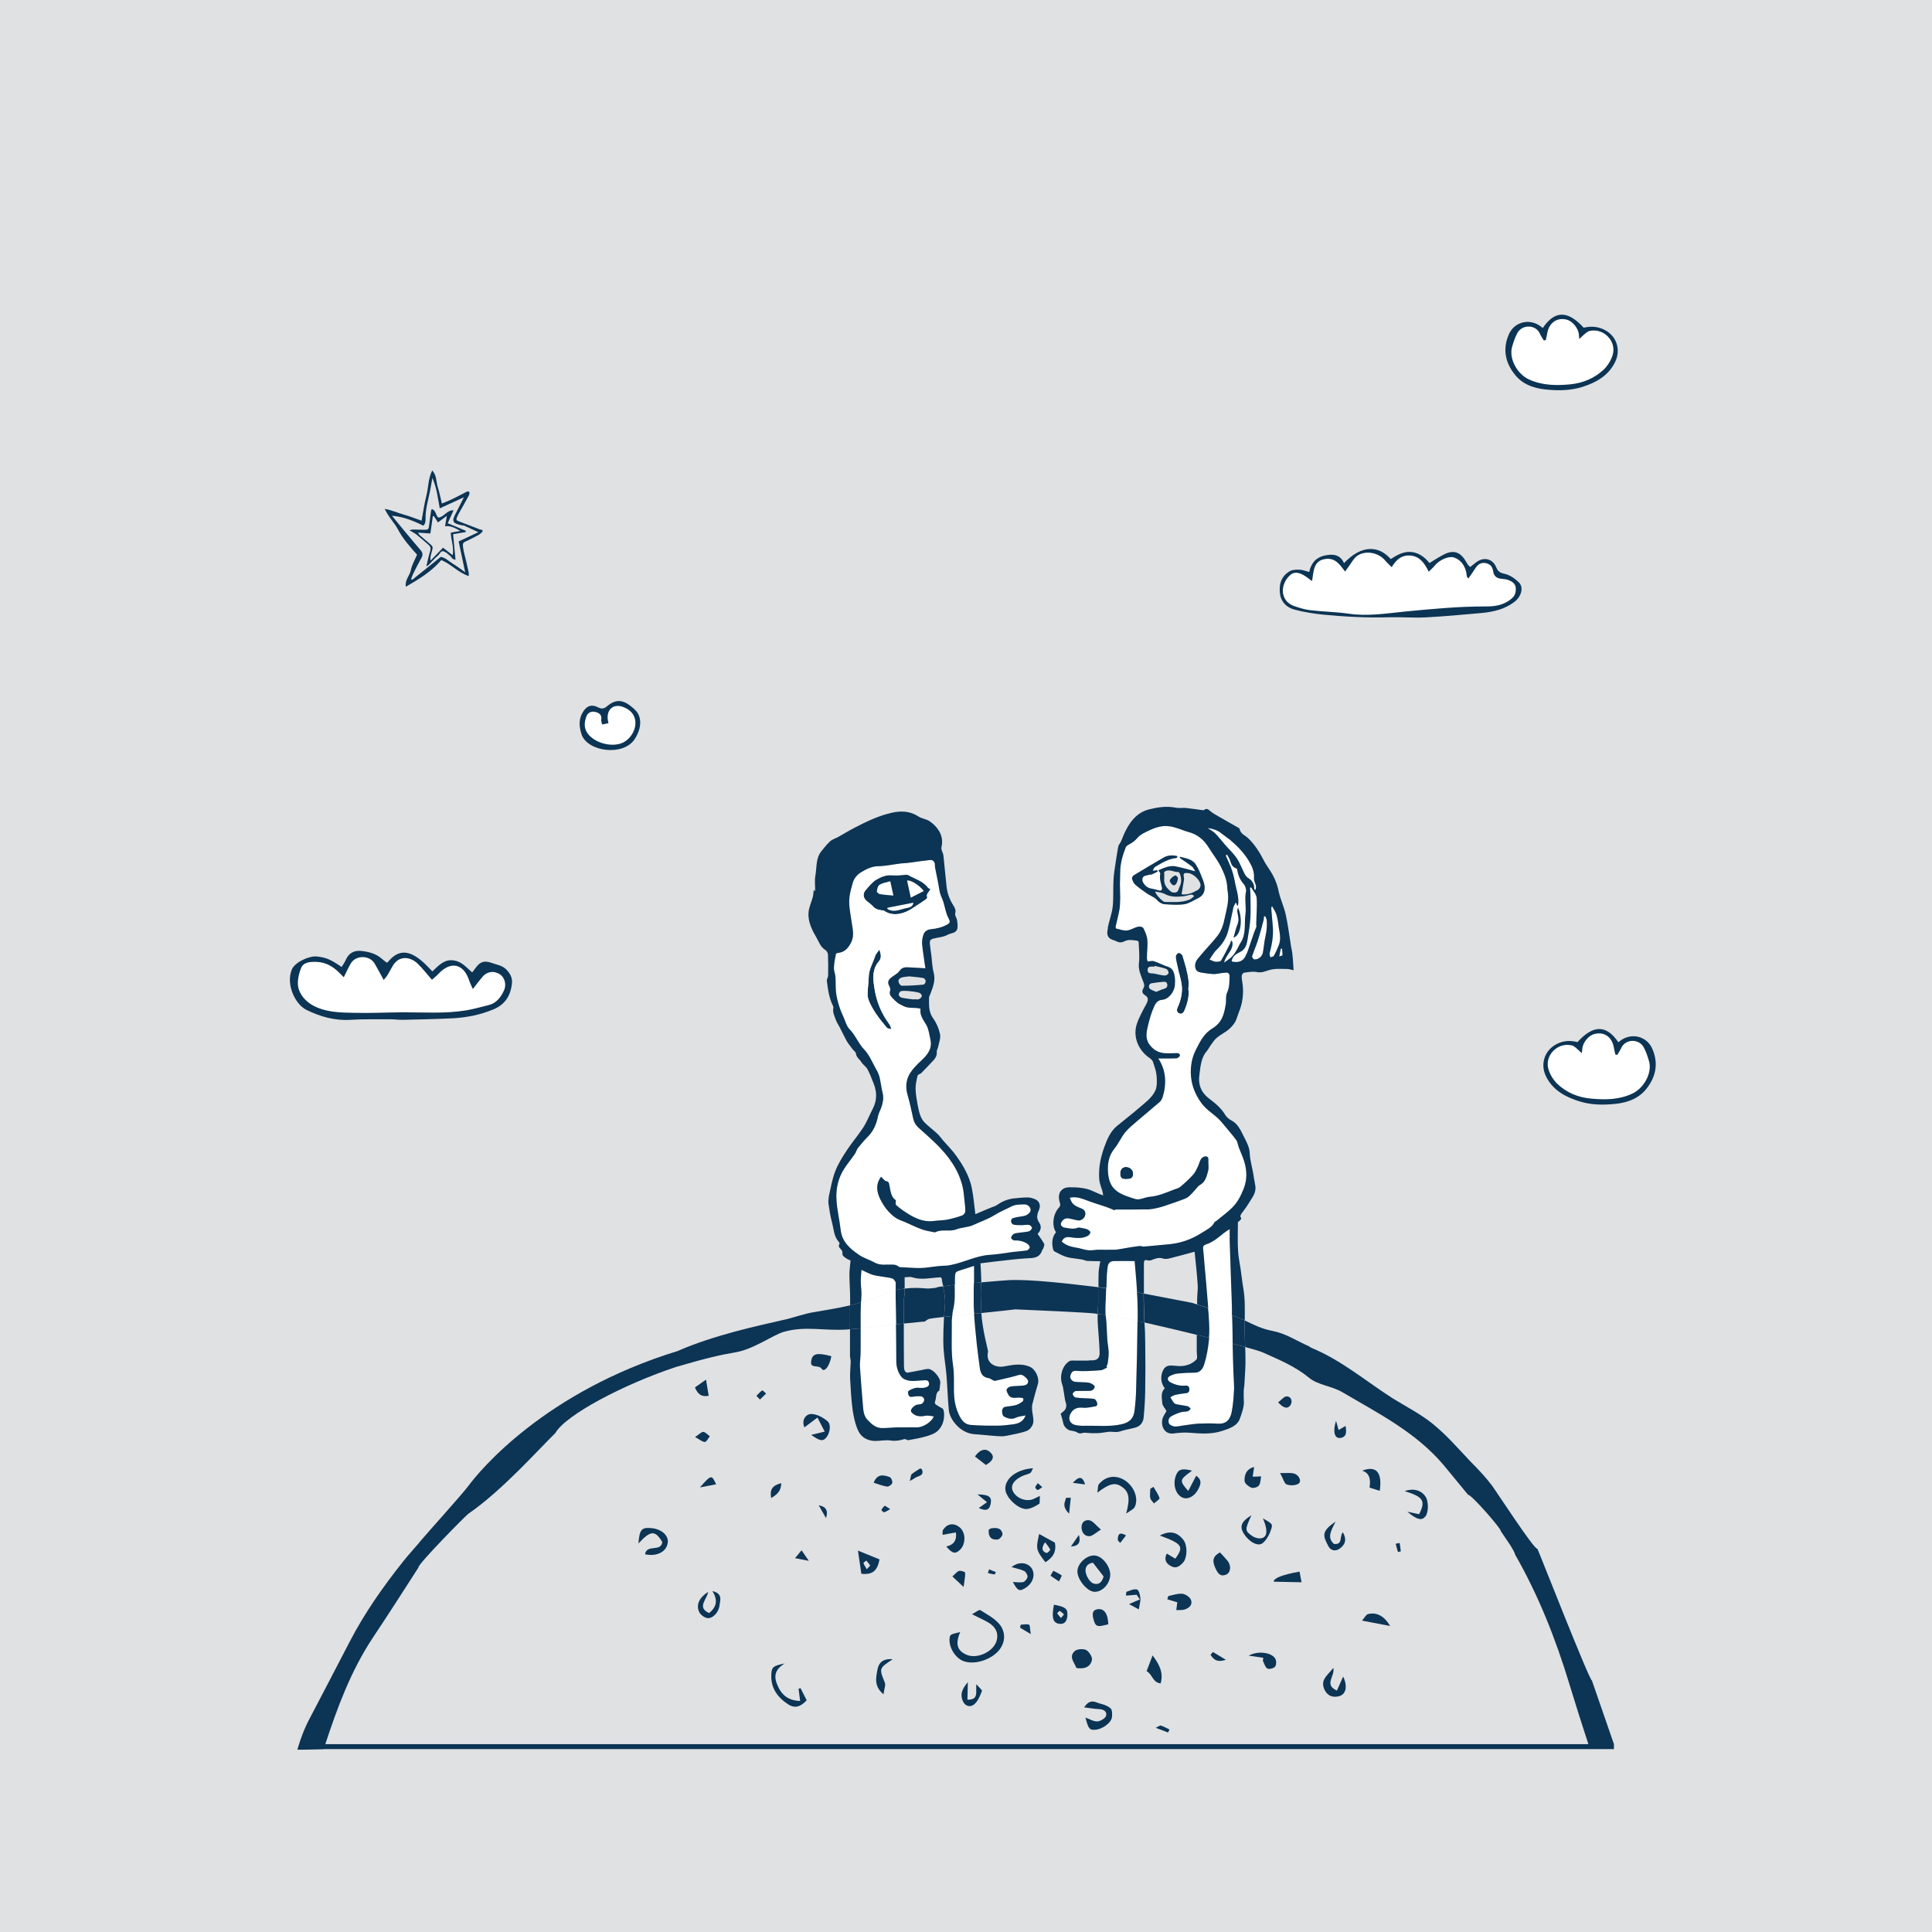<?xml version="1.0" encoding="UTF-8"?>
<svg xmlns="http://www.w3.org/2000/svg" viewBox="0 0 136.06 136.06">
  <defs>
    <style>
      .cls-1 {
        fill: #fff;
      }

      .cls-2 {
        fill: #0c3454;
      }

      .cls-3 {
        fill: #e0e1e3;
      }
    </style>
  </defs>
  <g id="Layer_3" data-name="Layer 3">
    <rect class="cls-3" x="0" width="136.06" height="136.06"/>
  </g>
  <g id="B_W" data-name="B&amp;amp;W">
    <g>
      <path class="cls-1" d="m30.42,69c.14-.13.32-.27.47-.43.85-.91,1.76-.71,2.15.47.06.19.15.36.26.61.27-.35.47-.62.68-.86.33-.39.84-.45,1.25-.16.33.24.45.74.26,1.13-.23.49-.54.9-1.1,1.03-.51.13-1.02.27-1.53.36-1.49.25-2.99.14-4.49.14-1.13.01-2.27.07-3.41.04-.88-.02-1.76-.02-2.61-.37-.63-.26-1.12-.71-1.31-1.29-.15-.44-.02-1.05.17-1.51.16-.41.67-.44,1.11-.42.63.03,1.13.32,1.56.75l.33.33c.18-.36.32-.68.5-.98.35-.59,1.32-.58,1.67.01.21.35.4.72.64,1.16.12-.15.22-.25.28-.36.13-.21.24-.44.37-.65.46-.76,1.25-.6,1.72-.16.36.34.66.74,1.03,1.16Z"/>
      <path class="cls-1" d="m41.39,51.66c-.29-.39-.24-.8-.1-1.19.08-.25.31-.4.61-.34.3.07.51.21.44.57,0,.07.03.16.06.32l.45-.09c-.02-.12-.05-.25-.06-.37-.02-.65.44-.99,1.05-.79.6.2.93.64.91,1.2-.03.63-.5,1.24-1.09,1.41-.79.22-1.82-.11-2.27-.72Z"/>
      <path class="cls-1" d="m108.98,23.38c.15-.68.7-1.04,1.36-.87.41.11.82.61.85,1.05.01.08.02.16.03.31.17-.16.3-.29.44-.4.08-.07.17-.13.27-.16.99-.24,1.94.71,1.64,1.7-.11.36-.34.73-.61,1-.66.63-1.48.97-2.39,1.06-.99.09-1.96.08-2.9-.35-.8-.37-1.41-1.42-1.19-2.27.1-.34.21-.69.38-1,.32-.6,1.28-.63,1.59.05.07.17.18.32.27.47.05,0,.09-.01.14-.02.04-.19.09-.38.12-.57Z"/>
      <path class="cls-1" d="m92.24,42.97c-.37-.04-.75-.17-1.11-.29-1.02-.37-.99-1.56-.25-2.2.27-.24.62-.15.92.02.18.1.34.23.6.42.12-.72.09-1.45.97-1.56.67-.08.99.4,1.36.89.08-.11.14-.21.21-.3.21-.27.37-.61.63-.8.58-.42,1.51-.24,1.97.31.13.16.28.29.47.48.34-.58.77-.89,1.39-.81.62.09.93.55,1.22,1.13.17-.17.31-.29.42-.43.34-.41.98-.69,1.36-.57.48.15.83.63.89,1.23,0,.07,0,.13.12.25.1-.15.21-.3.31-.45.09-.12.16-.26.26-.38.18-.23.41-.32.71-.24.31.08.43.3.47.58q.07.44.51.5c.19.03.39.03.57.1.25.1.49.25.51.57,0,.29-.04.53-.31.75-.56.47-1.2.55-1.88.54-1.88,0-3.75.18-5.62.36-1.31.13-2.63.35-3.96.15-.9-.13-1.83-.14-2.74-.25Z"/>
      <path class="cls-1" d="m114.95,77.02c-.94.44-1.91.44-2.9.35-.91-.08-1.73-.42-2.39-1.05-.27-.27-.5-.64-.61-1.01-.3-.98.65-1.93,1.64-1.69.1.02.19.09.27.15.14.12.27.24.44.4.01-.14.02-.22.03-.3.03-.45.44-.95.85-1.05.66-.18,1.21.18,1.36.87.03.19.08.38.12.57.05.01.09.01.14.02.09-.16.2-.31.27-.47.31-.68,1.27-.66,1.59-.05.17.31.28.65.38,1,.22.84-.39,1.89-1.19,2.26Z"/>
      <path class="cls-1" d="m85.58,58.69c-.15-.15-.34-.24-.53-.38.35.06.67.14.94.36.21.17.43.31.63.47.52.44.99.92,1.34,1.51.22.37.39.75.35,1.21-.01.17.1.34.14.52,0,.09-.01.18-.02.27h-.08c-.01-.06-.03-.12-.03-.19,0-.22-.18-.49-.38-.6-.11-.06-.21-.18-.28-.3-.19-.36-.32-.76-.55-1.1-.23-.35-.55-.64-.82-.95-.24-.27-.46-.57-.71-.82Z"/>
      <path class="cls-1" d="m90.09,67.36c.05-.24.08-.39.11-.55h.09c0,.15.03.31.03.46,0,.02-.11.04-.23.09Z"/>
      <path class="cls-1" d="m89.41,67.15c.16-.61.28-1.23.23-1.87-.04-.42-.07-.85-.11-1.28,0-.04.01-.09.01-.13l.06-.03c.1.19.23.37.29.57.09.3.13.61.17.92.04.24.09.48.09.72,0,.17-.03.35-.09.51-.1.25-.21.51-.35.75-.03.06-.15.08-.24.11-.02-.09-.08-.19-.06-.27Z"/>
      <path class="cls-1" d="m88.18,67.34c.11-.35.27-.69.38-1.04.16-.48.29-.98.42-1.47.03-.09.02-.19.03-.28l.09-.03c.04.1.1.2.11.31.03.37,0,.74-.09,1.11-.09.37-.11.76-.18,1.13-.05.3-.34.53-.62.49-.06,0-.16-.17-.14-.22Z"/>
      <path class="cls-1" d="m86.74,67.71c.03-.35.31-.53.56-.65.44-.2.51-.58.57-.97.08-.49.16-.97.19-1.46.03-.56,0-1.13,0-1.7,0-.13-.02-.27-.03-.41.03-.01.06-.02.08-.03.14.25.37.49.39.75.04.61-.02,1.22-.03,1.83,0,.08.01.16.02.17-.07.19-.13.32-.18.46-.16.46-.31.91-.47,1.37-.02.04-.05.09-.07.14-.16.45-.51.63-1.03.5Z"/>
      <path class="cls-1" d="m87.15,65.09c-.12.3-.18.61-.28.94.56-.15.65-1.4.32-2.1-.04.1-.07.2-.05.3.05.29.14.56.01.86Zm-1.97,2.49c.17-.25.3-.51.51-.7.37-.36.65-.78.79-1.27.16-.56.25-1.13.38-1.7.03-.11.1-.22.17-.36.05.11.09.19.12.26.11-.16.07-.67-.08-1.22-.1-.4-.15-.82-.28-1.21-.12-.39-.31-.76-.47-1.14.03-.02.06-.03.1-.05.07.14.17.28.22.44.07.25.17.45.44.53.02,0,.04.06.05.09.06.38.2.73.47,1.02.1.13.18.36.15.51-.12.53.03,1.07-.04,1.6-.08.59.03,1.2-.21,1.77-.07.16-.18.3-.26.47-.15.31-.32.62-.59.85-.13.1-.27.19-.44.32.11-.55.68-.88.58-1.46l-.1-.1c-.01.06-.02.13-.04.18-.22.42-.42.84-.66,1.24-.05.08-.26.09-.39.08-.12-.01-.24-.09-.42-.15Z"/>
      <path class="cls-1" d="m78.6,65.39s-.04-.1-.03-.15c.09-.4.2-.8.27-1.2.04-.26.04-.54.05-.81,0-.32-.02-.63-.02-.95,0-.28.02-.57.02-.85,0-.62.17-1.19.39-1.76.03-.08.14-.15.23-.2.24-.12.43-.27.62-.49.21-.24.56-.38.87-.53.26-.12.55-.22.83-.26.27-.04.56-.01.82.06.36.09.7.25,1.06.35.61.16,1.05.52,1.38,1.04.3.48.65.92.9,1.42.23.46.43.95.44,1.49.01.14.04.27.05.41.06.58-.11,1.13-.23,1.69-.09.46-.23.9-.52,1.27-.37.47-.79.89-1.17,1.35-.19.24-.44.44-.39.83l-.62.17c-.09-.32-.19-.65-.28-.97-.03-.09-.19-.19-.27-.18s-.2.17-.19.25c.01.24.08.48.13.71.03.15.07.3.1.45l-.34.09c-.06-.23-.15-.43-.43-.53-.35-.11-.67-.29-1.01-.4-.12-.04-.26,0-.44.02-.01-.07-.06-.17-.05-.27,0-.42.07-.84.03-1.25-.02-.28-.15-.57-.28-.83-.04-.08-.25-.13-.36-.1-.28.06-.53.24-.81.27-.24.02-.5-.08-.75-.14Zm3.37-5.01c-.72.42-1.43.84-2.14,1.27-.06.04-.13.18-.11.24.05.15.12.32.24.42.26.23.55.43.84.63.22.15.5.24.67.43.16.18.34.29.54.31.47.03.94.07,1.4,0,.33-.05.64-.27.96-.42.33-.16.49-.44.47-.8-.02-.21-.09-.43-.18-.63-.12-.32-.25-.65-.44-.94-.25-.4-.71-.44-1.14-.56.02.05.02.1.05.12.27.19.55.37.82.58.09.07.14.2.22.33-.49-.13-.91-.25-1.34-.34-.45-.1-.85.1-1.26.27.04.07.16.18.14.26-.07.35.06.65.12.97.02.14-.03.23-.2.19-.21-.06-.42-.11-.63-.15-.25-.05-.56-.37-.55-.62,0-.31.3-.26.49-.34.05-.02.11.01.16-.01.14-.06.29-.14.43-.21-.01-.03-.02-.07-.03-.1-.11.01-.21.03-.32.04.05-.09.09-.22.17-.27.46-.27.92-.57,1.48-.62.03,0,.06-.05.1-.08-.03-.02-.05-.07-.08-.08-.31-.05-.61-.04-.88.11Z"/>
      <path class="cls-2" d="m108.89,75.83c-.44-.87-.13-1.84.71-2.29.49-.26.99-.28,1.49-.15,1.09-1.2,2.02-1.26,2.88.01.12-.09.2-.16.29-.21.79-.46,1.76-.15,2.11.69.42.98.26,1.9-.37,2.73-.55.74-1.36,1.04-2.24,1.13-.86.09-1.74.08-2.57-.19-.95-.3-1.82-.77-2.3-1.72Zm1.8-2.21c-.99-.24-1.94.71-1.64,1.69.11.37.34.74.61,1.01.66.63,1.48.97,2.39,1.05.99.09,1.96.09,2.9-.35.8-.37,1.41-1.42,1.19-2.26-.1-.35-.21-.69-.38-1-.32-.61-1.28-.63-1.59.05-.07.16-.18.31-.27.47-.05,0-.09,0-.14-.02-.04-.19-.09-.38-.12-.57-.15-.69-.7-1.05-1.36-.87-.41.1-.82.6-.85,1.05-.01.08-.02.16-.03.3-.17-.16-.3-.28-.44-.4-.08-.06-.17-.13-.27-.15Z"/>
      <path class="cls-2" d="m106.25,23.57c.35-.84,1.32-1.15,2.11-.68.09.05.17.12.29.21.86-1.28,1.79-1.22,2.88-.02.5-.12,1-.1,1.49.16.84.44,1.15,1.41.71,2.28-.48.96-1.35,1.43-2.3,1.73-.83.26-1.71.27-2.57.18-.88-.09-1.69-.38-2.24-1.13-.63-.83-.79-1.75-.37-2.73Zm4.09-1.06c-.66-.17-1.21.19-1.36.87-.03.19-.08.38-.12.57-.05.01-.09.02-.14.02-.09-.15-.2-.3-.27-.47-.31-.68-1.27-.65-1.59-.05-.17.31-.28.66-.38,1-.22.85.39,1.9,1.19,2.27.94.43,1.91.44,2.9.35.91-.09,1.73-.43,2.39-1.06.27-.27.5-.64.61-1,.3-.99-.65-1.94-1.64-1.7-.1.03-.19.09-.27.16-.14.11-.27.24-.44.4-.01-.15-.02-.23-.03-.31-.03-.44-.44-.94-.85-1.05Z"/>
      <path class="cls-2" d="m99.94,106.64c.48-.95.3-1.22-1.02-1.63.61-.22,1.18-.07,1.48.4.22.34.21,1.13-.03,1.4-.25.28-.56.24-1.26-.35.28.06.56.12.83.18Z"/>
      <path class="cls-2" d="m98.57,108.66c.03.19.06.39.08.59-.07.02-.13.03-.2.05-.06-.19-.11-.39-.16-.58.09-.02.18-.04.28-.06Z"/>
      <path class="cls-2" d="m97.17,104.99c-.26-.08-.49-.15-.72-.23q.17-.98-.52-1.19c1.01-.38,1.42.13,1.24,1.42Z"/>
      <path class="cls-2" d="m96.35,113.67c.6-.15,1.14.14,1.55.84-.66-.13-1.23-.24-1.98-.38.18-.2.28-.43.43-.46Z"/>
      <path class="cls-2" d="m94.76,100.42c.08.46.07.8-.4.85-.36.03-.52-.42-.27-1.21.06.21.12.42.18.65.15-.09.29-.17.49-.29Z"/>
      <path class="cls-2" d="m94.59,118.07c.28.56.25,1.13-.15,1.33-.2.11-.54.12-.75.03-.42-.21-.63-.78-.44-1.15.13-.27.37-.47.65-.82.13.61-.69,1.16.25,1.6.14-.32.28-.63.44-.99Z"/>
      <path class="cls-2" d="m94.57,107.91c.28.48.19.86-.22,1.15-.31.22-.65.14-.81-.19-.33-.65-.56-1,.52-1.71-.34.66-.61,1.13-.12,1.57.65.08.37-.52.63-.82Z"/>
      <path class="cls-2" d="m91.52,110.68c.05.27.09.48.14.75-.71-.01-1.33-.03-1.96-.04q0-.38,1.82-.71Z"/>
      <path class="cls-2" d="m90.63,98.34c.35.02.4.41.24.63-.24.31-.53.14-.86-.21.22-.16.43-.44.62-.42Z"/>
      <path class="cls-2" d="m91.43,104.5c-.22.12-.58.13-.82.04-.17-.07-.23-.39-.46-.8.48.01.76-.04,1,.04.38.13.53.58.28.72Z"/>
      <path class="cls-2" d="m91.13,42.68c.36.12.74.25,1.11.29.91.11,1.84.12,2.74.25,1.33.2,2.65-.02,3.96-.15,1.87-.18,3.74-.36,5.62-.36.68.01,1.32-.07,1.88-.54.27-.22.32-.46.31-.75-.02-.32-.26-.47-.51-.57-.18-.07-.38-.07-.57-.1q-.44-.06-.51-.5c-.04-.28-.16-.5-.47-.58-.3-.08-.53.01-.71.24-.1.12-.17.26-.26.38-.1.15-.21.3-.31.45-.11-.12-.12-.18-.12-.25-.06-.6-.41-1.08-.89-1.23-.38-.12-1.02.16-1.36.57-.11.14-.25.26-.42.43-.29-.58-.6-1.04-1.22-1.13-.62-.08-1.05.23-1.39.81-.19-.19-.34-.32-.47-.48-.46-.55-1.39-.73-1.97-.31-.26.19-.42.53-.63.8-.07.09-.13.19-.21.3-.37-.49-.69-.97-1.36-.89-.88.11-.85.84-.97,1.56-.26-.19-.42-.32-.6-.42-.3-.17-.65-.26-.92-.02-.74.64-.77,1.83.25,2.2Zm-.34-2.43c.18-.12.46-.14.7-.13.22,0,.44.09.71.16.14-.65.5-1.03,1.1-1.16.57-.12,1.08-.08,1.35.54,1.23-1.31,2.45-1.25,3.29-.29.43-.27.88-.54,1.42-.5.55.05.96.35,1.31.78.32-.2.62-.39.94-.56.71-.4,1.23-.25,1.63.46l.15.24s.08.08.15.14c.13-.11.26-.21.4-.32.53-.41,1.17-.28,1.42.32.13.31.27.41.6.48.37.08.74.34,1.02.62.34.35.15.99-.32,1.35-.69.53-1.49.71-2.32.79-1.32.12-2.64.24-3.96.31-.84.04-1.69-.03-2.53-.01-1.58.05-3.15-.04-4.71-.19-.67-.07-1.34-.18-1.98-.35-.52-.14-.92-.5-1.01-1.07-.1-.65.05-1.24.64-1.61Z"/>
      <path class="cls-2" d="m89.26,117.51c-.15-.08-.22-.34-.31-.52-.03-.05,0-.13.02-.24-.37-.06-.67-.1-1.03-.15.62-.36,1.61-.24,1.87.21.09.14.08.44-.01.56-.1.12-.41.2-.54.14Z"/>
      <path class="cls-2" d="m87.65,104.32c-.03-.44.11-.86.67-1.01-.04.27-.07.47-.1.68.2,0,.4,0,.59-.02-.04.22-.03.48-.15.64-.09.13-.38.21-.53.16-.2-.08-.46-.29-.48-.45Z"/>
      <path class="cls-2" d="m87.59,108c-.3-.49-.19-.84.54-1.29-.46,1.01-.48,1.1.06,1.46.19.14.53.22.72.14.37-.14.35-.64.03-1.38.61.35.7.39.6.71-.11.37-.31.77-.6,1.02-.33.29-.97-.06-1.35-.66Z"/>
      <path class="cls-2" d="m86.87,66.03c.1-.33.16-.64.28-.94.13-.3.04-.57-.01-.86-.02-.1.01-.2.05-.3.33.7.24,1.95-.32,2.1Z"/>
      <path class="cls-2" d="m87.69,94.86c-.26-.07-.56-.15-.88-.23-.02-.67-.03-1.35-.05-2.02.35.14.64.26.9.38-.01.28-.01.56,0,.84,0,.34.02.68.03,1.03Z"/>
      <path class="cls-1" d="m84.72,87.93c-.02-.17.06-.24.2-.29.49-.16.88-.49,1.27-.81.11-.09.24-.16.4-.27v.77c.04,1.09.07,2.18.11,3.27.02.5.04,1,.05,1.51,0,.17,0,.33,0,.5-.17-.06-.36-.13-.56-.2-.35-.08-.76-.19-1.12-.3-.04-.57-.1-1.14-.14-1.71-.04-.45-.08-.9-.12-1.34-.03-.38-.06-.75-.1-1.13Z"/>
      <path class="cls-2" d="m85.62,110.49c-.22-.46-.3-.86.3-1.16.18.2.37.39.54.6.27.36.21.84-.13.97-.38.15-.56-.09-.71-.41Z"/>
      <path class="cls-2" d="m86.33,116.89c-.69.22-.88-.07-1.08-.35.06-.06.11-.13.17-.2.25.15.5.3.91.55Z"/>
      <path class="cls-1" d="m85.14,92.81c-.01-.23-.03-.46-.06-.7.36.11.77.22,1.12.3.2.07.39.14.56.2.02.67.03,1.35.05,2.02-.51-.13-1.08-.28-1.66-.42.04-.46.02-.93-.01-1.4Z"/>
      <path class="cls-2" d="m84.29,93.31c0-.48,0-.96,0-1.44.21.07.48.15.78.24.03.24.05.47.06.7.03.47.05.94.01,1.4-.29-.07-.58-.14-.87-.2v-.46c0-.08.01-.16.01-.24Z"/>
      <path class="cls-2" d="m83.31,105.48c-.5-.19-.73-.9-.51-1.53.16-.47.41-.57,1.15-.38-.9.66-.91.69-.27,1.43.2-.39.38-.73.56-1.07.35.24.39.49.15.94-.25.49-.71.75-1.08.61Z"/>
      <path class="cls-2" d="m83.04,68.53c-.03-.15-.07-.3-.1-.45-.05-.23-.12-.47-.13-.71-.01-.08.11-.24.19-.25s.24.09.27.18c.09.32.19.65.28.97.12.44.2.89.14,1.37.08.52-.07,1.01-.26,1.49-.07.17-.18.32-.38.24-.19-.07-.19-.26-.12-.41.23-.51.36-1.05.29-1.6-.04-.28-.11-.55-.18-.83Z"/>
      <path class="cls-2" d="m83.42,113.35c-.16.05-.33.03-.58.04.03-.22.05-.37.07-.55-.21-.06-.46-.14-.7-.21.04-.12.05-.23.08-.23.33-.07.66-.19.98-.16.22.03.53.23.6.43.14.35-.13.58-.45.68Z"/>
      <path class="cls-2" d="m82.77,109.77c.63-.86.49-1.05-1.09-1.63.69-.37,1.23-.26,1.67.32.28.38.28,1.22-.03,1.58-.22.24-.48.45-.82.27-.34-.17-.56-.43-.33-.9.21.12.41.24.6.36Z"/>
      <path class="cls-1" d="m83.32,100.39c-.2.03-.41.08-.6.07-.14-.02-.34-.1-.39-.21-.08-.17-.04-.4.16-.51.21-.12.43-.21.66-.28.15-.05.33-.03.49-.07.09-.02.15-.12.22-.18-.07-.06-.14-.16-.23-.18-.22-.05-.46-.07-.69-.12-.09,0-.2-.04-.26-.11-.1-.12-.17-.26-.26-.4.13-.06.24-.15.38-.17.24-.06.5-.08.75-.12.18-.02.22-.15.21-.3,0-.17-.11-.24-.27-.23-.39.04-.74-.06-1.08-.24-.2-.12-.23-.32-.03-.43.17-.09.37-.16.56-.18.4-.04.8-.06,1.19-.06.4.01.59-.31.67-.57.18-.56.28-1.15.34-1.74,0-.05.01-.1.01-.15.58.14,1.15.29,1.66.42v.06c.01.62.03,1.24.05,1.86.01.41.06.83.05,1.24-.03.56-.06,1.11-.17,1.65-.11.56-.4.86-1,.82-.46-.03-.92-.02-1.38,0-.35.02-.7.09-1.04.13Z"/>
      <path class="cls-2" d="m82.96,61.83c-.04.35-.19.57-.34.51-.1-.05-.21-.18-.24-.29-.03-.13.32-.43.43-.39.08.04.12.14.15.17Z"/>
      <path class="cls-2" d="m82.36,121.8c-.03.07-.07.14-.1.21-.23-.09-.46-.17-.87-.33.19-.09.3-.18.36-.16.21.07.41.18.61.28Z"/>
      <path class="cls-2" d="m83.79,100.9c-.38-.03-.77,0-1.14.05-.59.08-.91-.44-.79-1,.05-.22.21-.42.29-.58-.1-.19-.29-.37-.3-.57-.02-.34-.13-.73.18-1.03-.3-.37-.33-.93-.08-1.34.18-.28.39-.29.89-.24.51.06,1.03-.05,1.41-.44.1-.1.03-.37.03-.56v-1.18c.29.06.58.13.87.2,0,.05-.01.1-.01.15-.06.59-.16,1.18-.34,1.74-.08.26-.27.58-.67.57-.39,0-.79.02-1.19.06-.19.02-.39.09-.56.18-.2.11-.17.31.03.43.34.18.69.28,1.08.24.16-.01.26.06.27.23.01.15-.03.28-.21.3-.25.04-.51.06-.75.12-.14.02-.25.11-.38.17.09.14.16.28.26.4.06.07.17.1.26.11.23.05.47.07.69.12.09.02.16.12.23.18-.07.06-.13.16-.22.18-.16.04-.34.02-.49.07-.23.07-.45.16-.66.28-.2.11-.24.34-.16.51.05.11.25.19.39.21.19.01.4-.04.6-.07.34-.04.69-.11,1.04-.13.46-.02.92-.03,1.38,0,.6.04.89-.26,1-.82.11-.54.14-1.09.17-1.65,0-.41-.04-.83-.05-1.24-.02-.62-.04-1.24-.05-1.86v-.06c.32.08.62.16.88.23.01.21.02.43.02.64.02.79-.04,1.26-.08,2.1-.07.31-.04.84-.03,1.15.01.36-.17.83-.28,1.15-.18.53-.77.72-1.28.88-.74.24-1.5.18-2.25.12Z"/>
      <path class="cls-2" d="m81.17,116.58c.5.67.77,1.22.57,1.97-.57-.05-.58-.65-.99-.86.16-.41.26-.68.42-1.11Z"/>
      <path class="cls-2" d="m81.01,105.5c-.05-.21,0-.43,0-.65.07-.05.15-.1.22-.14.15.26.34.51.43.8.02.07-.25.24-.39.37-.09-.13-.24-.24-.26-.38Z"/>
      <path class="cls-2" d="m80.6,93.14c-.01-.53-.04-1.06-.05-1.58,0-.16,0-.31,0-.46,1.32.25,3.26.62,3.39.65.05.02.18.06.37.12,0,.48,0,.96,0,1.44,0,.08-.01.16-.01.24v.46c-1.45-.36-2.87-.68-3.68-.87Z"/>
      <path class="cls-2" d="m80.06,91c.14.03.31.06.48.1,0,.15,0,.3,0,.46.01.52.04,1.05.05,1.58-.21-.05-.37-.08-.49-.11.01-.09.01-.17.01-.26,0-.57-.02-1.14-.05-1.7,0-.02,0-.05-.01-.07Z"/>
      <path class="cls-2" d="m83.38,61.97c-.05.33-.11.66-.17,1.01.41.06.79-.1,1.15-.31.1-.06.19-.21.19-.32,0-.35-.5-.82-.85-.86-.34-.03-.38,0-.32.34.01.05.01.09,0,.14Zm-.64.89c.27-.02.25-.27.34-.43.14-.28.12-.56.03-.85-.02-.07-.09-.18-.13-.17-.33.02-.67-.26-.99,0,0,.16.01.31,0,.47-.04.42.19.69.49.92.06.05.17.06.26.06Zm-.73.09c-.19-.1-.42-.11-.66-.17.04.23.54.74.68.74.58,0,1.17.06,1.73-.16.12-.05.23-.16.34-.25-.08-.08-.15-.12-.21-.11-.19.03-.37.1-.56.12-.45.05-.9.06-1.32-.17Zm-2.18-1.3c.71-.43,1.42-.85,2.14-1.27.27-.15.57-.16.88-.11.03,0,.05.06.08.08-.04.03-.07.08-.1.08-.56.05-1.02.35-1.48.62-.08.05-.12.18-.17.27.11,0,.21-.03.32-.04,0,.03.02.07.03.1-.14.07-.29.15-.43.21-.05.02-.11-.01-.16.01-.19.08-.48.03-.49.34-.01.25.3.57.55.62.21.04.42.09.63.15.17.04.22-.05.2-.19-.06-.32-.19-.62-.12-.97.02-.08-.1-.19-.14-.26.41-.17.81-.37,1.26-.27.43.09.85.21,1.34.34-.08-.13-.13-.26-.22-.33-.27-.21-.55-.39-.82-.58-.03-.02-.03-.07-.05-.12.43.12.89.16,1.14.56.19.29.32.62.44.94.09.2.16.42.18.63.02.36-.14.64-.47.8-.32.15-.63.37-.96.42-.46.07-.93.03-1.4,0-.2-.02-.38-.13-.54-.31-.17-.19-.45-.28-.67-.43-.29-.2-.58-.4-.84-.63-.12-.1-.19-.27-.24-.42-.02-.06.05-.2.11-.24Z"/>
      <path class="cls-2" d="m80.28,112.64c-.08-.11-.16-.22-.23-.33-.24.02-.48.04-.75.06.01-.1,0-.26.04-.27.24-.08.51-.22.73-.16.13.03.22.38.24.6.02.23-.06.46-.11.8-.24-.13-.4-.22-.69-.37.36-.16.56-.25.77-.33Z"/>
      <path class="cls-2" d="m79.28,83.04c-.29,0-.39-.1-.39-.4,0-.28.15-.45.39-.46.3,0,.52.2.52.47,0,.3-.12.39-.52.39Z"/>
      <path class="cls-2" d="m78.72,108.46c-.01-.38.1-.61.58-.33-.14.18-.27.35-.41.53-.09-.11-.16-.15-.17-.2Z"/>
      <path class="cls-1" d="m77.99,89.23c.03-.27.19-.41.44-.41.49-.02.97,0,1.46,0,.06.75.13,1.46.17,2.19-.15-.02-.28-.05-.39-.07-.52-.06-1.12-.13-1.77-.21.01-.3.02-.61.03-.92.01-.19.04-.38.06-.57Z"/>
      <path class="cls-1" d="m79.9,92.98c-.68-.15-1.36-.28-2.04-.38,0-.05-.01-.1-.01-.15-.01-.24,0-.47.01-.71,0-.05.01-.1.01-.16,0-.29.02-.57.03-.86.65.08,1.25.15,1.77.21.11.02.24.05.39.07.01.02.01.05.01.07.03.56.06,1.13.05,1.7,0,.09,0,.17-.01.26-.14-.03-.21-.05-.21-.05Z"/>
      <path class="cls-2" d="m77.29,113.33c.47-.08.74.33.76,1.06-.43.11-.65.16-.79.09-.14-.06-.19-.22-.27-.52-.01-.05-.02-.1-.03-.14,0-.05,0-.09,0-.13,0-.19.08-.32.34-.36Z"/>
      <path class="cls-2" d="m77.3,92.54c.01-.16.02-.32.02-.48.01-.09.02-.17.02-.26v-1.15c.19.03.38.05.56.07-.01.29-.02.57-.03.86,0,.06-.01.11-.01.16-.01.24-.02.47-.01.71,0,.05.01.1.01.15-.19-.02-.37-.05-.56-.06Z"/>
      <path class="cls-2" d="m78.97,104.68c-.44-.29-.84-.21-1.69.44.05-.28.02-.49.11-.6.48-.57,1.16-.67,1.79-.29.68.42,1.03,1.29.73,1.9-.07.16-.31.25-.6.46.3-1.11.2-1.54-.34-1.91Z"/>
      <path class="cls-2" d="m77.9,120.82c.07-.32-.21-.45-.54-.46-.29-.01-.59-.07-1.01-.12.16-.24.3-.35.44-.39.26-.08.49.08.7.13.26.06.54.16.73.34.11.11.11.39.09.59-.03.42-.72.91-1.24.91-.35.01-.42-.08-.63-.86.32.11.59.29.85.27.22-.02.57-.23.61-.41Z"/>
      <path class="cls-2" d="m76.25,107.91c-.06-.12-.09-.26-.08-.41.01-.08.02-.14.05-.2.02-.04.04-.08.07-.11.12-.12.3-.16.45-.12.24.06.42.33.79.65-.37.23-.56.43-.77.46-.23.03-.41-.09-.51-.27Z"/>
      <path class="cls-2" d="m75.8,117.46c-.13-.38-.55-.76-.13-1.17.1-.1.31-.15.5-.15.12,0,.24.02.32.06.21.11.45.5.41.7-.09.42-.39.59-.8.59-.1,0-.2,0-.3-.03Z"/>
      <path class="cls-2" d="m76.49,110.85c.08.26.3.6.53.67.48.14.63-.26.7-.5-.29-.38-.51-.66-.75-.97-.45.07-.61.39-.48.8Zm.64-1.3c.57.07,1.14.88,1.05,1.48-.09.64-.68,1.16-1.2,1.06-.54-.12-1.17-.98-1.1-1.51.07-.56.72-1.1,1.25-1.03Z"/>
      <path class="cls-2" d="m75.55,104.43c.44-.48.68-.48.87.11-.24-.03-.48-.06-.87-.11Z"/>
      <path class="cls-1" d="m77.86,92.6c.68.1,1.36.23,2.04.38,0,0,.07.02.21.05-.02,1.6-.05,3.22-.1,4.82,0,.49-.05.99-.11,1.48-.06.53-.32.85-.95.98-.84.18-1.68.08-2.52.1-.23.01-.46,0-.68-.05-.4-.08-.55-.43-.37-.78.19-.38.49-.48.89-.44.3.03.62-.06.92-.11.04,0,.1-.13.09-.18-.03-.11-.08-.23-.16-.3-.07-.05-.2-.05-.3-.06-.35-.02-.71-.02-1.06-.07-.09-.01-.2-.15-.22-.24-.01-.06.14-.21.22-.22.34-.02.68,0,1.01-.01.21,0,.4-.26.29-.37-.1-.1-.26-.19-.41-.21-.31-.04-.63-.02-.95-.06-.22-.03-.39-.26-.31-.46.06-.17.12-.33.41-.31.57.05,1.14,0,1.71-.04.16-.01.31-.13.47-.19-.02-.02-.04-.04-.06-.05.04-.11.09-.21.1-.31.03-.24.07-.47.06-.71-.01-.31-.08-.62-.1-.94-.03-.38-.03-.78-.06-1.16,0-.18-.04-.36-.06-.54Z"/>
      <path class="cls-2" d="m75.42,108.91c.2-.29.36-.52.56-.81q.23.78-.56.81Z"/>
      <path class="cls-2" d="m76.43,100.41c.84-.02,1.68.08,2.52-.1.63-.13.89-.45.95-.98.06-.49.1-.99.11-1.48.05-1.6.08-3.22.1-4.82.12.03.28.06.49.11.03.44.05.89.05,1.34.02,1.16.02,2.32,0,3.48-.01.62-.05,1.25-.11,1.87-.03.32-.21.58-.53.69-.35.11-.73.15-1.08.27-.31.12-.6.01-.9.05-.24.03-.48.08-.72.09-.3.01-.6,0-.9-.03-.17-.02-.32.12-.51,0-.15-.1-.35-.13-.54-.16-.21-.05-.45-.3-.48-.51-.04-.22-.12-.43-.18-.67.04-.04.11-.1.19-.16.2-.16.25-.4.16-.64-.06-.19-.08-.39-.11-.59-.05-.23-.06-.47-.14-.69-.2-.55.01-1.32.51-1.62.12-.07.31-.04.47-.04.29,0,.57,0,.86,0,.06,0,.11-.03.17-.02.43.03.65-.13.63-.56-.02-.74-.1-1.47-.14-2.21,0-.16,0-.33,0-.49.19.01.37.04.56.06.02.18.05.36.06.54.03.38.03.78.06,1.16.02.32.09.63.1.94,0,.24-.03.47-.06.71-.01.1-.06.2-.1.31.02.01.04.03.06.05-.16.06-.31.18-.47.19-.57.04-1.14.09-1.71.04-.29-.02-.35.14-.41.31-.08.2.09.43.31.46.32.04.64.02.95.06.15.02.31.11.41.21.11.11-.08.37-.29.37-.33.01-.67,0-1.01.01-.08.01-.23.16-.22.22.02.09.13.23.22.24.35.05.71.05,1.06.07.1.01.23.01.3.06.08.07.13.19.16.3.01.05-.05.18-.09.18-.3.05-.62.14-.92.11-.4-.04-.7.06-.89.44-.18.35-.03.7.37.78.22.04.45.06.68.05Z"/>
      <path class="cls-2" d="m74.97,105.84c.03-.13.08-.24.11-.36.11,0,.22,0,.33,0-.03.31-.07.61-.12,1.12-.32-.32-.36-.56-.32-.77Z"/>
      <path class="cls-1" d="m78.89,82.64c0,.3.1.4.39.4.4,0,.52-.09.52-.39,0-.27-.22-.47-.52-.47-.24.01-.39.18-.39.46Zm-.95,2.37c.17.06.33.14.54.22,0,0,.05-.05.1-.05h1.07c.3,0,.61-.01.91-.01.12,0,.24.01.36,0,.1-.01.2-.03.3-.04.1-.02.19-.04.28-.06.17-.04.33-.08.5-.14.44-.15.88-.29,1.31-.46.15-.05.31-.12.43-.23.18-.16.34-.35.5-.53.09-.09.16-.21.27-.26.39-.22.47-.62.57-.98.07-.25,0-.53.02-.8.01-.19-.1-.25-.24-.23-.1,0-.23.1-.28.18-.1.17-.14.36-.22.53-.1.2-.19.42-.34.58-.28.31-.59.6-.91.86-.14.11-.34.14-.5.21-.53.21-1.05.43-1.62.48-.27.02-.52.14-.78.18-.16.02-.33-.04-.48-.09-.57-.19-1.15-.37-1.47-.93-.13-.23-.19-.51-.22-.77-.06-.64,0-1.25.45-1.79.28-.34.46-.77.73-1.11.24-.3.54-.54.83-.79.54-.47,1.1-.92,1.64-1.39.09-.09.16-.23.2-.36.28-.95.22-1.89-.32-2.69.44,0,.87.01,1.29-.01.09,0,.25-.15.24-.2-.04-.2-.21-.17-.37-.16-.26,0-.54.02-.8-.01-.42-.05-.75-.28-.99-.61-.23-.31-.23-.71-.15-1.07.11-.54.26-1.08.48-1.58.09-.2.23-.47.58-.49.44-.03.87-.57.89-1.05.01-.17.02-.34,0-.5-.01-.08-.02-.16-.04-.24l.34-.09c.07.28.14.55.18.83.07.55-.06,1.09-.29,1.6-.07.15-.07.34.12.41.2.08.31-.07.38-.24.19-.48.34-.97.26-1.49.06-.48-.02-.93-.14-1.37l.62-.17c.04.28.2.35.41.39.28.05.57.09.86.11.17.01.35-.04.52-.06.12-.01.24-.04.36-.04.19-.02.28.08.27.27,0,.39,0,.76-.17,1.13-.12.24-.05.56-.1.83-.09.56-.21,1.12-.68,1.51-.15.13-.33.22-.49.35-.45.36-.69.87-.94,1.36s-.35,1.02-.35,1.57c.01.81.27,1.51.76,2.18.39.53.97.81,1.38,1.29.35.43.72.84,1.05,1.28.11.15.13.37.2.56.12.31.26.61.36.92.2.65.24,1.28-.02,1.95-.19.48-.41.93-.76,1.29-.36.38-.8.68-1.2,1.02-.03.02-.08.02-.09.05-.19.39-.58.55-.92.77-.75.48-1.56.75-2.45.81-.54.04-1.07.11-1.61.15-.11.01-.22-.06-.33-.04-.35.04-.69.1-1.03.16-.23.03-.45.09-.67.1-.42.01-.83,0-1.24,0-.21.01-.42.06-.63.04-.23-.02-.45-.1-.68-.15-.42-.08-.86-.13-1.21-.47.13-.24.26-.34.59-.3.4.06.85.12,1.24-.09.09-.05.2-.17.19-.26-.01-.07-.14-.17-.23-.21-.16-.06-.34-.08-.5-.11-.05-.01-.1-.02-.15,0-.32.13-.64.04-.96-.01-.09,0-.21-.11-.24-.2-.02-.08.05-.2.11-.28.23-.28.51-.14.78-.09.12.02.24.06.36.07.21.01.43-.17.47-.39.03-.22-.04-.35-.26-.45-.28-.12-.6-.21-.74-.54-.03-.06-.06-.14-.09-.22.41-.09.75.02,1.1.15.49.19,1,.34,1.5.51Z"/>
      <path class="cls-2" d="m90.2,66.81c-.03.16-.06.31-.11.55.12-.05.23-.07.23-.09,0-.15-.02-.31-.03-.46h-.09Zm-.56-1.53c.05.64-.07,1.26-.23,1.87-.02.08.04.18.06.27.09-.03.21-.05.24-.11.14-.24.25-.5.35-.75.06-.16.09-.34.09-.51,0-.24-.05-.48-.09-.72-.04-.31-.08-.62-.17-.92-.06-.2-.19-.38-.29-.57l-.06.03s-.01.09-.01.13c.04.43.07.86.11,1.28Zm-1.08,1.02c-.11.35-.27.69-.38,1.04-.02.05.08.22.14.22.28.04.57-.19.62-.49.07-.37.09-.76.18-1.13.08-.37.12-.74.09-1.11,0-.11-.07-.21-.11-.31l-.09.03c0,.09,0,.19-.03.28-.13.49-.26.99-.42,1.47Zm-1.26.76c-.25.12-.53.3-.56.65.52.13.87-.05,1.03-.5.02-.05.05-.1.07-.14.16-.46.31-.91.47-1.37.05-.14.11-.27.18-.46-.01,0-.02-.09-.02-.17.01-.61.07-1.22.03-1.83-.02-.26-.25-.5-.39-.75-.02.01-.05.02-.08.03.01.14.03.28.03.41,0,.57.03,1.14,0,1.7-.03.49-.11.97-.19,1.46-.06.39-.13.77-.57.97Zm-2.25-8.75c.19.14.38.23.53.38.25.25.47.55.71.82.27.31.59.6.82.95.23.34.36.74.55,1.1.07.12.17.24.28.3.2.11.38.38.38.6,0,.07.02.13.03.2h.08c.01-.1.03-.19.02-.28-.04-.18-.15-.35-.14-.52.04-.46-.13-.84-.35-1.21-.35-.59-.82-1.07-1.34-1.51-.2-.16-.42-.3-.63-.47-.27-.22-.59-.3-.94-.36Zm.64,8.57c-.21.19-.34.45-.51.7.18.06.3.14.42.15.13,0,.34,0,.39-.08.24-.4.44-.82.66-1.24.02-.05.03-.12.04-.18l.1.1c.1.58-.47.91-.58,1.46.17-.13.31-.22.44-.32.27-.23.44-.54.59-.85.08-.17.19-.31.26-.47.24-.57.13-1.18.21-1.77.07-.53-.08-1.07.04-1.6.03-.15-.05-.38-.15-.51-.27-.29-.41-.64-.47-1.02,0-.03-.03-.09-.05-.09-.27-.08-.37-.28-.44-.53-.05-.16-.15-.3-.22-.44-.04.02-.07.03-.1.05.16.38.35.75.47,1.14.13.39.18.81.28,1.21.15.55.19,1.06.08,1.22-.03-.07-.07-.15-.12-.26-.07.14-.14.25-.17.36-.13.57-.22,1.14-.38,1.7-.14.49-.42.91-.79,1.27Zm-4.61,2.37c-.17.04-.23.3-.08.4.12.09.29.14.43.2.2-.08.38-.17.57-.22.15-.05.22-.13.21-.29-.02-.16-.13-.22-.28-.2-.29.03-.57.06-.85.11Zm-.26-.94c0,.22.15.24.32.24.17.01.33.06.49.09.14.02.29.07.43.06.09,0,.23-.11.24-.18,0-.09-.08-.25-.16-.28-.26-.1-.55-.15-.82-.22-.01.02-.01.03-.01.05h-.16c-.18,0-.33.01-.33.24Zm-2.81-2.96c.1-.5.29-.98.35-1.48.07-.64.02-1.29.06-1.93.02-.42.1-.85.16-1.27.05-.33.1-.65.16-.98.01-.08.04-.17.09-.24.14-.19.2-.41.29-.62.36-.84.87-1.59,1.8-1.83.6-.15,1.24-.25,1.88-.12.23.05.48,0,.72.02.38.04.75.1,1.13.15.05,0,.12.02.15-.01.21-.16.32-.01.47.11s.33.23.5.32c.48.28.96.55,1.44.82.04.02.08.06.09.1.07.34.39.44.6.64.47.45.81.99,1.1,1.56.12.24.28.45.42.68.31.46.52.96.63,1.51.12.56.38,1.08.5,1.64.16.73.25,1.48.37,2.22.03.19.09.39.1.59.04.33.05.67.08,1.1-.18-.04-.32-.09-.45-.09-.44,0-.87-.05-1.31.09-.25.08-.5.19-.81.13-.29-.06-.61,0-.91.04-.07.01-.16.13-.17.21-.01.17.02.35.05.52.1.71.02,1.39-.25,2.05l-.18.51c-.09.24-.24.42-.43.61-.36.36-.89.52-1.19.95-.15.2-.28.4-.41.61-.02.02-.03.04-.05.06-.41.47-.44,1.08-.52,1.65-.1.65.08,1.23.66,1.68.43.33.87.67,1.16,1.17.09.15.26.3.42.38.47.24.66.69.87,1.11.19.37.41.77.43,1.17.02.6.22,1.15.29,1.73.03.21.08.41.11.62.07.51-.27.87-.5,1.26-.14.24-.32.45-.48.68-.07.11-.12.2-.01.33.02.03-.12.19-.24.27,0,.67-.03,1.34.01,2,.02.44.12.87.18,1.3.07.45.11.9.19,1.35.13.75.11,1.51.1,2.27-.26-.12-.55-.24-.9-.38,0-.17,0-.33,0-.5-.01-.51-.03-1.01-.05-1.51-.04-1.09-.07-2.18-.11-3.27v-.77c-.16.11-.29.18-.4.27-.39.32-.78.65-1.27.81-.14.05-.22.12-.2.29.04.38.07.75.1,1.13.04.44.08.89.12,1.34.04.57.1,1.14.14,1.71-.3-.09-.57-.17-.78-.24v-.37c0-.33.06-.66.04-.98-.05-.8-.14-1.59-.22-2.37-.62.17-1.19.33-1.76.47-.15.04-.33.06-.47.01-.31-.1-.56.02-.83.12-.06.02-.14.03-.2.02-.24-.07-.31-.03-.31.22,0,.71,0,1.41,0,2.11-.17-.04-.34-.07-.48-.1-.04-.73-.11-1.44-.17-2.19-.49,0-.97-.01-1.46,0-.25,0-.41.14-.44.41-.02.19-.05.38-.06.57-.01.31-.02.62-.03.92-.18-.02-.37-.04-.56-.07,0-.33,0-.66.01-.99,0-.25.07-.5.12-.83-.32-.01-.61,0-.91-.02-.13-.01-.26-.08-.39-.1-.37-.07-.74-.08-1.09-.18-.29-.09-.56-.25-.84-.39-.05-.03-.09-.11-.1-.17-.1-.43-.07-.84.21-1.18-.31-.45-.22-1.27.2-1.73.09-.1.12-.17.08-.32-.13-.39-.13-.81.27-1.03.22-.12.53-.08.8-.08.29.01.58.05.86.12.26.07.51.21.76.31.1.04.19.08.35.14-.02-.14-.03-.24-.06-.33-.07-.25-.18-.49-.21-.75-.07-.78.07-1.53.33-2.27.21-.58.43-1.14.91-1.54.53-.44,1.07-.85,1.59-1.3.42-.37.91-.71,1.13-1.23.12-.31.1-.7.07-1.04-.03-.32-.15-.64-.25-.95-.04-.11-.14-.2-.24-.27-.78-.53-1.18-1.47-.91-2.36.16-.5.43-.97.68-1.44.15-.28.16-.47-.1-.63-.22-.14-.21-.3-.11-.47.13-.22.03-.37-.05-.59-.14-.37-.31-.74-.26-1.19.06-.48,0-.98-.02-1.48,0-.03-.06-.1-.1-.1-.3-.04-.61-.11-.9.04-.18.09-.35.11-.54.01-.16-.08-.35-.11-.49-.21-.25-.2-.18-.49-.13-.75Zm.47,19.88c-.21-.08-.37-.16-.54-.22-.5-.17-1.01-.32-1.5-.51-.35-.13-.69-.24-1.1-.15.03.08.06.16.09.22.14.33.46.42.74.54.22.1.29.23.26.45-.04.22-.26.4-.47.39-.12,0-.24-.05-.36-.07-.27-.05-.55-.19-.78.09-.06.08-.13.2-.11.28.03.09.15.19.24.2.32.05.64.14.96.01.05-.02.1-.01.15,0,.16.03.34.05.5.11.09.04.22.14.23.21,0,.09-.1.21-.19.26-.39.21-.84.15-1.24.09-.33-.04-.46.06-.59.3.35.34.79.39,1.21.47.23.05.45.13.68.15.21.02.42-.03.63-.04.41,0,.82.01,1.24,0,.22-.01.44-.07.67-.1.34-.06.68-.12,1.03-.16.11-.02.22.05.33.04.54-.04,1.07-.11,1.61-.15.89-.06,1.7-.33,2.45-.81.34-.22.73-.38.92-.77,0-.03.06-.03.09-.05.4-.34.84-.64,1.2-1.02.35-.36.57-.81.76-1.29.26-.67.22-1.3.02-1.95-.1-.31-.24-.61-.36-.92-.07-.19-.09-.41-.2-.56-.33-.44-.7-.85-1.05-1.28-.41-.48-.99-.76-1.38-1.29-.49-.67-.75-1.37-.76-2.18,0-.55.1-1.08.35-1.57s.49-1,.94-1.36c.16-.13.34-.22.49-.35.47-.39.59-.95.68-1.51.05-.27-.02-.59.1-.83.17-.37.16-.74.17-1.13.01-.19-.08-.29-.27-.27-.12,0-.24.03-.36.04-.17.02-.35.07-.52.06-.29-.02-.58-.06-.86-.11-.21-.04-.37-.11-.41-.39-.05-.39.2-.59.39-.83.38-.46.8-.88,1.17-1.35.29-.37.43-.81.52-1.27.12-.56.29-1.11.23-1.69-.01-.14-.04-.27-.05-.41-.01-.54-.21-1.03-.44-1.49-.25-.5-.6-.94-.9-1.42-.33-.52-.77-.88-1.38-1.04-.36-.1-.7-.26-1.06-.35-.26-.07-.55-.1-.82-.06-.28.04-.57.14-.83.26-.31.15-.66.29-.87.53-.19.22-.38.37-.62.49-.09.05-.2.12-.23.2-.22.57-.39,1.14-.39,1.76,0,.28-.02.57-.02.85,0,.32.02.63.02.95-.01.27-.01.55-.05.81-.07.4-.18.8-.27,1.2-.01.05.01.14.03.15.25.06.51.16.75.14.28-.03.53-.21.81-.27.11-.03.32.02.36.1.13.26.26.55.28.83.04.41-.03.83-.03,1.25-.01.1.04.2.05.27.18-.01.32-.06.44-.02.34.11.66.29,1.01.4.28.1.37.3.43.53.02.08.03.16.04.24.02.16.01.33,0,.5-.02.48-.45,1.02-.89,1.05-.35.02-.49.29-.58.49-.22.5-.37,1.04-.48,1.58-.08.36-.08.76.15,1.07.24.33.57.56.99.61.26.03.54.01.8.01.16-.01.33-.04.37.16.01.05-.15.19-.24.2-.42.02-.85.01-1.29.01.54.8.6,1.74.32,2.69-.04.13-.11.27-.2.36-.54.47-1.1.92-1.64,1.39-.29.25-.59.49-.83.79-.27.34-.45.77-.73,1.11-.44.54-.51,1.15-.45,1.79.03.26.09.54.22.77.32.56.9.74,1.47.93.15.05.32.11.48.09.26-.04.51-.16.78-.18.57-.05,1.09-.27,1.62-.48.16-.07.36-.1.5-.21.32-.26.63-.55.91-.86.15-.16.24-.38.34-.58.08-.17.12-.36.22-.53.05-.08.18-.17.28-.18.14-.02.25.04.24.23-.02.27.05.55-.02.8-.1.36-.18.76-.57.98-.11.05-.18.17-.27.26-.16.18-.32.37-.5.53-.12.11-.28.18-.43.23-.43.17-.87.31-1.31.46-.17.06-.33.1-.5.14-.09.02-.18.04-.28.06-.1.01-.2.03-.3.04-.12.01-.24,0-.36,0-.3,0-.61.01-.91.01h-1.07c-.05,0-.1.05-.1.05Z"/>
      <path class="cls-2" d="m74.78,110.96s-.13.27-.2.41c-.2-.13-.4-.27-.6-.4.06-.12.13-.23.2-.35.2.11.42.2.6.34Z"/>
      <path class="cls-2" d="m75.16,113.86c-.04.33-.2.53-.54.5-.24-.03-.39-.14-.45-.38-.05-.21-.03-.52.05-.97.76.14.97.27.95.68v.04s0,.08,0,.13Zm-.23-.17c-.11-.09-.19-.19-.3-.24-.03,0-.19.16-.18.17.08.12.18.22.27.33.06-.07.12-.15.21-.26Z"/>
      <path class="cls-2" d="m73.17,109.37c-.2-.36-.15-.59.01-1.34.4.22.76.42,1.11.61.02.11.03.21.03.3,0,.48-.25.8-.7,1.08-.21-.28-.36-.48-.45-.65Zm.79-.24c-.08-.17-.21-.32-.36-.52-.28.41-.23.64.1.76.06.02.28-.2.26-.24Z"/>
      <path class="cls-2" d="m73.08,104.93c-.05.01-.18-.13-.17-.19.02-.1.12-.2.18-.29.08.07.17.15.31.28-.15.1-.23.19-.32.2Z"/>
      <path class="cls-2" d="m72.13,110.64c-.26-.13-.57-.18-.9-.28.23-.18.48-.27.72-.27.29,0,.55.13.7.35.28.43.11,1.03-.39,1.36-.46.3-.58.26-.93-.39.28.01.52.06.74,0,.12-.03.27-.23.29-.36.01-.13-.11-.35-.23-.41Z"/>
      <path class="cls-2" d="m71.84,114.63c.01-.07.03-.14.04-.21.13-.01.27-.03.39-.03.07,0,.14,0,.2.03.08.03.06.31.12.66-.36-.21-.56-.33-.75-.45Z"/>
      <path class="cls-2" d="m70.8,104.9c-.02-.21.04-.41.15-.6.28-.48.95-.85,1.8-.9-.08.14-.11.29-.2.34-.18.1-.4.13-.58.22-.58.28-.81.66-.65,1.03.22.51.94.8,1.45.58.12-.05.23-.11.46-.22-.01.19,0,.37-.02.47,0,.04,0,.08-.03.09-.26.16-.55.33-.85.36-.59.06-1.48-.78-1.53-1.37Z"/>
      <path class="cls-2" d="m69.57,110.78c.03-.08.06-.17.09-.26.15.07.31.13.47.19-.03.06-.07.17-.09.17-.16-.02-.31-.06-.47-.1Z"/>
      <path class="cls-2" d="m69.63,107.73c.12-.07.15-.1.18-.1.36-.05.72-.04.79.4.02.11-.2.37-.33.39-.47.05-.68-.2-.64-.69Z"/>
      <path class="cls-2" d="m69.73,102.27c.39.35.12.66-.3.9-.23-.18-.46-.36-.77-.6.21-.29.44-.47.68-.47.03,0,.06,0,.1.01.1.02.19.07.29.16Z"/>
      <path class="cls-2" d="m69.51,105.79c-.25-.2-.46-.37-.67-.55.84.02,1.03.19.92.69-.1.48-.4.47-.83.27.19-.14.35-.25.58-.41Z"/>
      <path class="cls-2" d="m69.11,92.47c-.02-.25-.02-.51-.01-.77.02-.4.02-.81,0-1.21,0-.06,0-.12-.01-.18.8-.07,1.56-.13,2-.16,1.54-.06,4.08.24,6.25.5v1.15c0,.09,0,.17-.02.26,0,.16-.01.32-.02.48-.02-.01-.03-.01-.05-.01-.06-.09-5.46-.3-5.75-.32-.19.03-1.23.14-2.39.26Z"/>
      <path class="cls-2" d="m68.58,92.19c-.02-.61-.01-1.23,0-1.84.17-.01.34-.02.51-.04.01.06.01.12.01.18.02.4.02.81,0,1.21-.01.26-.01.52.01.77-.17.02-.34.03-.51.05-.01-.11-.01-.22-.02-.33Z"/>
      <path class="cls-1" d="m67.03,93.26c-.01-.19,0-.38.03-.58.48-.05,1.01-.11,1.54-.16.04.71.12,1.43.19,2.14.06.55.14,1.11.21,1.66.05.37.18.67.61.73.12.02.23.11.35.17.04.02.1.03.14.02.43-.09.85-.2,1.27-.3.17-.04.33-.11.5-.13s.56.33.54.48c-.02.22-.2.27-.38.29-.28.03-.57.02-.84.06-.12.02-.27.12-.3.22-.02.1.06.25.13.37.2.33.54.17.83.2.08,0,.19.02.21.06.03.05,0,.18-.05.21-.16.11-.32.22-.5.26-.26.07-.53.07-.78.13-.07.02-.16.17-.16.26,0,.14.03.34.12.4.27.15.56.24.88.08.19-.09.41-.09.66-.15-.19.48-.54.58-.91.63-.35.04-.69.09-1.03.09-.64,0-1.28,0-1.92-.05-.51-.04-.73-.45-.91-.88-.2-.47-.27-.97-.28-1.48-.01-.61.03-1.22-.06-1.81-.15-.97-.08-1.95-.09-2.92Z"/>
      <path class="cls-2" d="m68.66,119.98c-.34.33-.75.16-.89-.28-.13-.4-.04-.72.39-1.24-.01.45-.02.83-.03,1.24.82.02.57-.55.63-1.09.2.24.42.41.39.48-.12.32-.26.66-.49.89Z"/>
      <path class="cls-2" d="m67.07,111.02c.18-.15.3-.33.47-.39.12-.04.42.07.43.12v.03c.01.25-.05.52-.11.98-.41-.38-.58-.54-.79-.74Z"/>
      <path class="cls-1" d="m68.58,90.35c-.47.05-.94.09-1.35.13v-.43c.02-.48.01-.47.47-.62.28-.08.56-.18.88-.28v1.2Z"/>
      <path class="cls-2" d="m67.9,117c-.62-.2-1.12-1.02-1.02-1.67.03-.21.07-.24.74-.39-.36.85-.21,1.31.46,1.6.76.32,1.93-.24,2.12-1.04.13-.55-.13-.96-.59-1.23-.32-.19-.67-.34-1.16-.59.13-.07.25-.14.34-.2.12-.07.2-.12.24-.09.49.31,1.06.6,1.4,1.05.05.06.09.13.12.19.24.45.23.99-.12,1.49-.5.71-1.71,1.15-2.53.88Z"/>
      <path class="cls-1" d="m68.6,92.52c-.53.05-1.06.11-1.54.16.01-.17.04-.35.08-.52.13-.56.1-1.12.09-1.68.41-.04.88-.08,1.35-.13-.01.61-.02,1.23,0,1.84,0,.11,0,.22.02.33Z"/>
      <path class="cls-2" d="m67.03,93.26c.01.97-.06,1.95.09,2.92.09.59.05,1.2.06,1.81.01.51.08,1.01.28,1.48.18.43.4.84.91.88.64.05,1.28.06,1.92.05.34,0,.68-.05,1.03-.09.37-.05.72-.15.91-.63-.25.06-.47.06-.66.15-.32.16-.61.07-.88-.08-.09-.06-.12-.26-.12-.4,0-.09.09-.24.16-.26.25-.06.52-.06.78-.13.18-.04.34-.15.5-.26.05-.03.08-.16.05-.21-.02-.04-.13-.06-.21-.06-.29-.03-.63.13-.83-.2-.07-.12-.15-.27-.13-.37.03-.1.18-.2.3-.22.27-.04.56-.03.84-.06.18-.02.36-.07.38-.29.02-.15-.37-.5-.54-.48s-.33.09-.5.13c-.42.1-.84.21-1.27.3-.04.01-.1,0-.14-.02-.12-.06-.23-.15-.35-.17-.43-.06-.56-.36-.61-.73-.07-.55-.15-1.11-.21-1.66-.07-.71-.15-1.43-.19-2.14.17-.02.34-.03.51-.05.04.59.14,1.16.26,1.74.06.29.14.59.2.88.01.04.02.07.01.11-.18.82.53,1.14,1.13,1.03s1.2-.24,1.81.02c.41.18.7.81.57,1.23-.14.47-.27.94-.39,1.42-.03.14-.02.3-.01.46.03.27.11.54.08.8-.02.18-.14.38-.28.5s-.34.17-.53.22c-.25.07-.5.12-.76.17-.21.04-.42.1-.64.1-.22,0-.45-.02-.68-.04-.12-.01-.23-.02-.35-.03-.03-.01-.07-.01-.1-.01-.28-.03-.56-.05-.84-.07-.95-.08-1.71-1.02-1.77-1.7-.08-.84-.1-1.68-.17-2.51-.05-.57-.15-1.13-.19-1.7-.04-.45-.03-.9-.02-1.36.01-.33.03-.66.04-.99.18-.02.37-.04.58-.06-.03.2-.04.39-.03.58Z"/>
      <path class="cls-2" d="m66.55,91.88c.03-.44-.04-.87-.14-1.29.22-.04.5-.07.82-.11.01.56.04,1.12-.09,1.68-.04.17-.07.35-.08.52-.21.02-.4.04-.58.06.03-.29.05-.57.07-.86Z"/>
      <path class="cls-2" d="m66.38,108.09c.01-.13-.02-.28.04-.36.3-.44.74-.5,1.15-.18.45.36.47,1.18.03,1.6-.33.31-.53.26-.96-.24q.79-.16.68-.99c-.29.05-.58.1-.94.17Z"/>
      <path class="cls-2" d="m64.46,104.07c-.07.05-.16.1-.39.23.08-.29.07-.42.13-.48.19-.15.4-.28.61-.41.03,0,.13.07.14.13.11.41-.28.39-.49.53Z"/>
      <path class="cls-1" d="m64.14,63.22c-.09-.4-.17-.78-.26-1.2.15-.1.84.27,1.18.73-.31.16-.62.32-.92.47Z"/>
      <path class="cls-2" d="m63.66,91.5c0-.11.04-.21.04-.31,0-.15,0-.29,0-.44.51-.07,1.03-.06,1.54-.01.21.02.42-.03.69-.05.01-.03.19-.07.48-.1.1.42.17.85.14,1.29-.02.29-.04.57-.07.86-.52.06-.9.11-1.01.13-.14.04-.25.13-.35.2-.06.01-.11.01-.16.01-.44.05-.88.09-1.31.13,0-.57.01-1.14.01-1.71Z"/>
      <path class="cls-1" d="m62.49,63.93c.6-.12,1.21-.24,1.83-.36,0,.23-.22.33-.36.36-.49.07-.98.39-1.47.08v-.08Z"/>
      <path class="cls-2" d="m63.7,91.19c0,.1-.04.2-.04.31,0,.57-.01,1.14-.01,1.71-.18.02-.37.04-.55.06-.01-.8-.02-1.6-.03-2.41.21-.06.42-.09.63-.11,0,.15,0,.29,0,.44Z"/>
      <path class="cls-1" d="m63.98,100.52h-.81c-.33,0-.65.04-.98.05-.48.03-.79-.26-1.09-.57-.28-.29-.3-.67-.33-1.04-.08-.91-.15-1.82-.21-2.73-.01-.26.03-.52.04-.77.01-.23.01-.45.01-.67v-1.24l1.53-.18c.32-.03.64-.07.96-.1.01.86.02,1.72.02,2.58,0,.41.11.79.35,1.1.12.17.39.27.61.29.31.04.63-.02.95-.03.16-.01.34-.04.39.17.05.23-.11.3-.28.34-.12.03-.25.03-.37.02-.27-.04-.5.05-.72.17-.15.09-.11.2-.07.32s.11.16.26.14c.21-.04.44-.05.65-.03.08.01.19.14.2.22,0,.1-.07.23-.16.29-.08.06-.21.05-.32.07-.18.02-.45.26-.46.43-.01.05.04.11.08.15.28.28.62.27.98.2.17-.03.35.03.55.05-.17.43-.82.81-1.25.77-.17-.01-.35,0-.53,0Z"/>
      <path class="cls-1" d="m61.97,62.97c-.09-.02-.23-.14-.22-.19.02-.17.07-.4.19-.47.23-.14.52-.18.76-.25.08.37.14.67.22,1.01-.34-.03-.65-.05-.95-.1Z"/>
      <path class="cls-2" d="m62.32,106.04s.15.09.37.24c-.18.1-.3.19-.43.22-.06,0-.19-.14-.19-.16.06-.11.14-.23.25-.3Z"/>
      <path class="cls-2" d="m61.53,104.42c.24-.64.69-.56,1.12-.4.11.04.22.3.19.41-.03.12-.25.28-.37.26-.3-.04-.59-.16-.94-.27Z"/>
      <path class="cls-2" d="m62.22,119.32c-.68-.57-.53-1.16-.43-1.71.08-.48.35-.82,1.08-.76-.98.65-.96.64-.56,1.64.08.18-.04.44-.09.83Z"/>
      <path class="cls-2" d="m61.94,62.31c-.12.07-.17.3-.19.47-.01.05.13.17.22.19.3.05.61.07.95.1-.08-.34-.14-.64-.22-1.01-.24.07-.53.11-.76.25Zm1.94-.29c.09.42.17.8.26,1.2.3-.15.61-.31.92-.47-.34-.46-1.03-.83-1.18-.73Zm-1.39,1.99c.49.31.98-.01,1.47-.08.14-.03.36-.13.36-.36-.62.12-1.23.24-1.83.36v.08Zm2.07-.24c-.23.15-.46.31-.7.42-.54.23-1.08.3-1.6-.05-.04-.03-.1-.02-.15-.03-.25-.03-.48-.09-.65-.3-.11-.12-.25-.22-.38-.32-.31-.24-.35-.57-.08-.85.22-.25.44-.53.71-.69.34-.2.72-.36,1.15-.31.29.03.58-.02.88-.03.07,0,.17-.02.23.02.47.27,1.04.41,1.39.89.03.04.1.05.16.08-.06.22-.32.33-.22.59.02.03-.05.11-.1.15-.21.15-.43.29-.64.43Z"/>
      <path class="cls-2" d="m62.22,71.49c.13.25.3.47.45.7.04.07.06.15.11.29-.15-.04-.27-.04-.32-.1-.25-.3-.5-.6-.72-.92-.18-.26-.34-.53-.47-.8-.09-.19-.17-.4-.17-.6,0-.42.07-.85.08-1.27.01-.53.3-.97.45-1.46.05-.15.18-.28.3-.46.12.35.17.6-.05.85-.45.53-.41,1.17-.31,1.8.1.7.31,1.36.65,1.97Z"/>
      <path class="cls-2" d="m60.66,110.83c-.07-.45-.13-.91-.24-1.63.66.27,1.08.44,1.52.62-.14.74-.44,1.11-1.28,1.01Zm.15-.75c.04.13.13.25.23.43.12-.13.24-.23.24-.26-.07-.13-.18-.23-.27-.35-.07.06-.21.14-.2.18Z"/>
      <path class="cls-1" d="m63.07,90.3s0,.04,0,.05v.51c-.32.07-.63.17-.92.31-.5.23-1,.41-1.52.55.01-.2.03-.39.03-.59,0-.3-.05-.61-.05-.91,0-.25.03-.5.05-.79.29.13.53.27.79.35.27.08.56.1.83.15.2.04.4.05.58.12.09.03.14.16.21.25Z"/>
      <path class="cls-1" d="m60.63,91.72c.52-.14,1.02-.32,1.52-.55.29-.14.6-.24.92-.31.01.81.02,1.61.03,2.41-.32.03-.64.07-.96.1l-1.53.18v-1.12c0-.23.01-.47.02-.71Z"/>
      <path class="cls-2" d="m60.61,92.43v1.12c-.25.02-.5.05-.75.06,0-.56.01-1.12,0-1.68.26-.06.52-.13.77-.21,0,.24-.02.48-.02.71Z"/>
      <path class="cls-2" d="m63.99,101.42c-.1.02-.23-.1-.31-.07-.31.09-.6.15-.94.1-.36-.06-.74.03-1.11.03-.52-.01-.96-.25-1.17-.68-.22-.45-.33-.97-.41-1.47-.1-.74-.14-1.48-.18-2.22-.02-.4.03-.8.04-1.2,0-.15-.05-.3-.05-.45v-1.85c.25-.01.5-.04.75-.06v1.24c0,.22,0,.44-.01.67-.01.25-.05.51-.04.77.06.91.13,1.82.21,2.73.03.37.05.75.33,1.04.3.31.61.6,1.09.57.33,0,.65-.04.98-.05h.81c.18,0,.36-.01.53,0,.43.04,1.08-.34,1.25-.77-.2-.02-.38-.08-.55-.05-.36.07-.7.08-.98-.2-.04-.04-.09-.1-.08-.15.01-.17.28-.41.46-.43.11-.02.24-.01.32-.07.09-.06.16-.19.16-.29,0-.08-.12-.21-.2-.22-.21-.02-.44-.01-.65.03-.15.02-.22-.02-.26-.14s-.08-.23.07-.32c.22-.12.45-.21.72-.17.12.01.25.01.37-.02.17-.04.33-.11.28-.34-.05-.21-.23-.18-.39-.17-.32.01-.64.07-.95.03-.22-.02-.49-.12-.61-.29-.24-.31-.35-.69-.35-1.1,0-.86-.01-1.72-.02-2.58.18-.02.37-.04.55-.06,0,.98,0,1.96.01,2.94,0,.13,0,.27.06.39.02.06.13.14.19.13.32-.05.64-.12.97-.18.17-.03.35-.09.52-.08.32.02.83.62.82.95-.01.18-.04.35-.07.58-.28.12-.19.49-.3.76-.07.21.15.26.27.35.11.08.27.12.31.21.06.17.07.37.05.55-.03.39-.2.75-.48.99-.21.18-.52.28-.79.36-.4.11-.81.19-1.22.26Z"/>
      <path class="cls-1" d="m61.18,68.79c-.01.42-.08.85-.08,1.27,0,.2.08.41.17.6.13.27.29.54.47.8.22.32.47.62.72.92.05.06.17.06.32.1-.05-.14-.07-.22-.11-.29-.15-.23-.32-.45-.45-.7-.34-.61-.55-1.27-.65-1.97-.1-.63-.14-1.27.31-1.8.22-.25.17-.5.05-.85-.12.18-.25.31-.3.46-.15.49-.44.93-.45,1.46Zm2.79-7.16c-.06-.04-.16-.02-.23-.02-.3,0-.59.06-.88.03-.43-.05-.81.11-1.15.31-.27.16-.49.44-.71.69-.27.28-.23.61.08.85.13.1.27.2.38.32.17.21.4.27.65.3.05,0,.11,0,.15.03.52.35,1.06.28,1.6.05.24-.11.47-.27.7-.42.21-.14.43-.28.64-.43.05-.04.12-.12.1-.15-.1-.26.16-.37.22-.59-.06-.03-.13-.04-.16-.08-.35-.48-.92-.62-1.39-.89Zm.1,13.98c-.27.46-.31.98-.15,1.52.16.52.26,1.06.38,1.59.06.29.17.5.41.72.86.77,1.74,1.51,2.38,2.51.33.51.56,1.04.7,1.61.08.34.1.69.14,1.04.03.25.06.49.05.74-.01.09-.13.22-.22.26-.34.12-.69.22-1.05.29-.3.06-.6.05-.9.09-.87.13-1.57-.29-2.24-.75-.16-.12-.33-.24-.47-.38-.05-.05-.01-.18-.01-.33-.33-.19-.37-.62-.45-1.03-.03-.14-.02-.27-.23-.31-.13-.03-.24-.2-.36-.31-.39.53-.32,1.04-.06,1.58.25.5.57.93,1.01,1.26.23.17.51.26.77.37.39.17.77.36,1.16.5.28.1.57.14.86.2.03,0,.06.01.08,0,.47-.24.99-.02,1.47-.2.39-.15.84-.14,1.21-.31.48-.23.99-.39,1.46-.68.39-.25.84-.43,1.27-.65.25-.13.6-.13.9-.12.25.01.43.25.4.43-.02.17-.3.37-.5.39-.26.04-.51.08-.76.15-.06.02-.12.14-.12.21,0,.09.08.21.14.23.17.04.35.05.52.05.2.01.4-.04.6-.02.09.01.23.16.22.22-.02.09-.14.22-.23.24-.28.06-.57.07-.86.12-.08.01-.18.03-.24.09-.07.06-.16.19-.14.26s.16.17.24.17c.33-.02.63.06.9.23.08.05.17.17.17.25-.01.08-.12.2-.2.22-.33.05-.67.07-1,.11-.53.07-1.07.17-1.61.2-.96.06-1.8.53-2.73.71-.11.02-.22.05-.33.05-.45.01-.89.07-1.33.13-.63.09-1.29,0-1.93-.02-.07,0-.13-.06-.19-.1-.12-.07-.25-.08-.4-.08-.39-.02-.79.07-1.17-.13-.38-.21-.81-.33-1.15-.57-.61-.42-1.17-.89-1.27-1.71-.08-.72-.26-1.43-.3-2.15-.05-.79.12-1.55.56-2.22.23-.35.5-.67.73-1.01.09-.12.12-.29.21-.41.22-.28.45-.55.7-.8.42-.42.62-.92.73-1.48.05-.22.17-.41.24-.63.1-.31.17-.63.08-.97-.09-.37-.13-.76-.22-1.13-.05-.2-.14-.39-.25-.57-.26-.47-.47-1-.84-1.38-.41-.43-.61-1.01-1.03-1.43-.19-.19-.27-.5-.38-.76-.27-.58-.48-1.18-.56-1.81-.04-.36-.02-.73-.04-1.09-.02-.23-.12-.45-.11-.66.01-.33.08-.65.14-.97,0-.03.1-.07.15-.07.45-.05.7-.32.9-.7.28-.51.12-1,.05-1.52-.08-.58-.22-1.16-.14-1.77.05-.33.14-.65.23-.96.07-.26.28-.53.5-.68.4-.25.81-.48,1.33-.48.51-.01,1.03-.13,1.54-.19.16-.02.33-.02.5-.04.43-.05.87-.13,1.31-.17.2-.02.45-.12.57.15.05.1.02.23.04.34.1.52.22,1.04.3,1.56.03.22.1.4.19.61.15.34.2.72.32,1.08.04.15.14.3.2.46.05.12.02.2-.12.29-.37.22-.78.31-1.19.35-.27.03-.45.17-.52.39-.07.21-.11.45-.09.67.05.55.15,1.09.23,1.69-.39-.02-.73-.05-1.08-.06-.27-.01-.53-.06-.74.24-.15.22-.43.33-.63.51-.18.15-.22.33-.1.55.06.1.1.24.07.33-.08.22.01.37.15.51.12.13.24.25.38.36.12.09.27.14.4.22.38.2.8.07,1.21.19-.08.46.2.78.41,1.15.17.31.21.69.29,1.05.13.64-.23,1.06-.67,1.47-.29.27-.58.56-.79.9Z"/>
      <path class="cls-2" d="m63.47,69.79c-.08.02-.17.15-.18.24,0,.07.1.2.17.22.29.07.6.1.9.14v-.02c.12,0,.25.03.35,0,.09-.04.21-.15.21-.23.01-.08-.11-.21-.2-.23-.25-.07-.51-.09-.77-.12-.16,0-.33-.03-.48.01Zm-.18-.61c.03.1.14.24.22.24.51,0,1.02-.03,1.53-.08.06,0,.15-.15.15-.23.01-.08-.08-.21-.15-.23-.32-.06-.64-.08-1.01-.12-.14.02-.33.03-.5.07-.17.05-.3.16-.24.35Zm.63,7.95c-.16-.54-.12-1.06.15-1.52.21-.34.5-.63.79-.9.44-.41.8-.83.67-1.47-.08-.36-.12-.74-.29-1.05-.21-.37-.49-.69-.41-1.15-.41-.12-.83.01-1.21-.19-.13-.08-.28-.13-.4-.22-.14-.11-.26-.23-.38-.36-.14-.14-.23-.29-.15-.51.03-.09-.01-.23-.07-.33-.12-.22-.08-.4.1-.55.2-.18.48-.29.63-.51.21-.3.47-.25.74-.24.35.01.69.04,1.08.06-.08-.6-.18-1.14-.23-1.69-.02-.22.02-.46.09-.67.07-.22.25-.36.52-.39.41-.04.82-.13,1.19-.35.14-.09.17-.17.12-.29-.06-.16-.16-.31-.2-.46-.12-.36-.17-.74-.32-1.08-.09-.21-.16-.39-.19-.61-.08-.52-.2-1.04-.3-1.56-.02-.11.01-.24-.04-.34-.12-.27-.37-.17-.57-.15-.44.04-.88.12-1.31.17-.17.02-.34.02-.5.04-.51.06-1.03.18-1.54.19-.52,0-.93.23-1.33.48-.22.15-.43.42-.5.68-.09.31-.18.63-.23.96-.08.61.06,1.19.14,1.77.07.52.23,1.01-.05,1.52-.2.38-.45.65-.9.7-.05,0-.15.04-.15.07-.06.32-.13.64-.14.97-.01.21.09.43.11.66.02.36,0,.73.04,1.09.08.63.29,1.23.56,1.81.11.26.19.57.38.76.42.42.62,1,1.03,1.43.37.38.58.91.84,1.38.11.18.2.37.25.57.09.37.13.76.22,1.13.09.34.02.66-.08.97-.07.22-.19.41-.24.63-.11.56-.31,1.06-.73,1.48-.25.25-.48.52-.7.8-.09.12-.12.29-.21.41-.23.34-.5.66-.73,1.01-.44.67-.61,1.43-.56,2.22.04.72.22,1.43.3,2.15.1.82.66,1.29,1.27,1.71.34.24.77.36,1.15.57.38.2.78.11,1.17.13.15,0,.28,0,.4.08.06.04.12.09.19.1.64.02,1.3.11,1.93.02.44-.06.88-.12,1.33-.13.11,0,.22-.03.33-.05.93-.18,1.77-.65,2.73-.71.54-.03,1.08-.13,1.61-.2.33-.04.67-.06,1-.11.08-.02.19-.14.2-.22,0-.08-.09-.2-.17-.25-.27-.17-.57-.25-.9-.23-.08,0-.22-.1-.24-.17s.07-.2.14-.26c.06-.06.16-.08.24-.09.29-.05.58-.06.86-.12.09-.02.21-.15.23-.24.01-.06-.13-.21-.22-.22-.2-.02-.4.03-.6.02-.17,0-.35,0-.52-.05-.06-.02-.13-.14-.14-.23,0-.07.06-.19.12-.21.25-.07.5-.11.76-.15.2-.02.48-.22.5-.39.03-.18-.15-.42-.4-.43-.3,0-.65,0-.9.12-.43.22-.88.4-1.27.65-.47.29-.98.45-1.46.68-.37.17-.82.16-1.21.31-.48.18-1-.04-1.47.2-.02.01-.05,0-.08,0-.29-.06-.58-.1-.86-.2-.39-.14-.77-.33-1.16-.5-.26-.11-.54-.2-.77-.37-.44-.33-.76-.76-1.01-1.26-.26-.54-.33-1.05.06-1.58.12.11.23.28.36.31.21.04.2.17.23.31.08.41.12.84.45,1.03,0,.15-.04.28.01.33.14.14.31.26.47.38.67.46,1.37.88,2.24.75.3-.04.6-.03.9-.09.36-.07.71-.17,1.05-.29.09-.04.21-.17.22-.26.01-.25-.02-.49-.05-.74-.04-.35-.06-.7-.14-1.04-.14-.57-.37-1.1-.7-1.61-.64-1-1.52-1.74-2.38-2.51-.24-.22-.35-.43-.41-.72-.12-.53-.22-1.07-.38-1.59Zm-.21,12.81c0,.28,0,.54,0,.81-.21.02-.42.05-.63.11v-.51s.01-.04,0-.05c-.07-.09-.12-.22-.21-.25-.18-.07-.38-.08-.58-.12-.27-.05-.56-.07-.83-.15-.26-.08-.5-.22-.79-.35-.02.29-.05.54-.05.79,0,.3.05.61.05.91,0,.2-.02.39-.03.59-.25.08-.51.15-.77.21v-.5c0-.56-.05-1.12-.05-1.68,0-.32.05-.63.08-.98-.07-.04-.18-.07-.27-.13-.14-.11-.34-.17-.3-.42.01-.07-.05-.17-.1-.23-.11-.12-.22-.21-.11-.39.01-.03-.01-.11-.05-.14-.35-.39-.35-.91-.48-1.38-.11-.42-.18-.85-.24-1.28-.03-.2,0-.41.03-.6.13-.58.23-1.17.44-1.71.2-.52.5-1,.81-1.47.36-.55.8-1.06,1.16-1.61.27-.42.45-.9.68-1.34.31-.6.29-1.2.04-1.8-.13-.33-.25-.66-.42-.97-.1-.19-.32-.32-.43-.5-.12-.21-.35-.32-.38-.6-.01-.12-.18-.22-.26-.34-.14-.19-.29-.37-.41-.58-.17-.31-.32-.64-.49-.96-.08-.16-.19-.31-.25-.48-.1-.28-.25-.55-.18-.86.01-.04,0-.09-.02-.13-.29-.56-.36-1.17-.44-1.78-.01-.11.08-.23.09-.35.01-.5.01-1-.01-1.5,0-.11-.1-.27-.2-.33-.33-.2-.43-.55-.6-.84-.32-.55-.62-1.13-.57-1.79.03-.36.2-.72.3-1.08.04-.16.04-.32.07-.51.06.05.1.09.1.09,0-.34-.05-.72.01-1.08.11-.58.02-1.22.42-1.73.2-.25.41-.51.64-.72.16-.13.38-.19.57-.3.35-.19.7-.41,1.06-.6.87-.45,1.74-.88,2.69-1.09.64-.15,1.29-.13,1.88.26.23.15.55.18.78.33.24.16.46.37.62.61.25.37.33.78.22,1.24-.04.17.12.37.14.57.08.72.14,1.45.22,2.17.05.48.21.92.47,1.33.11.18.21.34.14.58-.04.13.1.31.13.47.03.18.05.36.03.54-.05.4-.44.35-.69.49-.32.18-.7.18-1.04.28-.17.05-.23.15-.22.31.03.29.07.57.11.86.05.42.06.84.17,1.24.14.57-.08,1.04-.26,1.53-.02.06-.06.11-.07.17,0,.52-.06,1.02.29,1.5.23.32.4.72.48,1.1.06.28-.07.6-.13.9-.02.12-.11.24-.1.35.04.34-.17.54-.38.76-.23.24-.46.49-.7.73-.08.08-.25.11-.27.19-.07.31-.15.63-.14.94.01.39.08.77.15,1.15.09.44.17.9.5,1.23.28.27.59.5.87.76.16.15.28.32.42.49.32.37.67.71.94,1.1.49.69.91,1.42,1.08,2.25.12.6.17,1.22.25,1.84.37-.16.76-.33,1.16-.49.11-.05.24-.07.33-.14.36-.25.73-.42,1.19-.48.34-.04.68-.07,1.02-.07.17,0,.36.06.52.13.29.13.39.43.27.72-.13.3-.23.59,0,.91.21.31.1.61-.11.8.17.26.34.47.46.7.04.08-.02.21-.05.31,0,.05-.07.09-.08.13-.15.49-.49.57-.96.58-.84.04-1.67.16-2.51.25-.28.03-.55.07-.88.11.03.46.05.9.06,1.34-.17.02-.34.03-.51.04v-1.2c-.32.1-.6.2-.88.28-.46.15-.45.14-.47.62v.43c-.32.04-.6.07-.82.11-.02-.08-.04-.15-.06-.23,0-.04-.01-.07-.02-.1-.04-.35-.03-.31-.37-.29-.58.05-1.17.17-1.75-.02-.15-.05-.32,0-.5,0Z"/>
      <path class="cls-2" d="m57.66,106.01q.77.13.51.9c-.18-.32-.34-.59-.51-.9Z"/>
      <path class="cls-2" d="m57.87,96.4c-.21-.33-.85.03-.74-.56.08-.52.4-.6,1.42-.33-.15.79-.52,1.14-.68.89Z"/>
      <path class="cls-2" d="m56.65,100.52c-.22-.53.1-.92.46-.94.39-.01.85.24,1.17.51.3.26.14.97-.17,1.23-.2.18-.41.14-.98-.27.35-.09.57-.14.95-.23-.18-.35-.32-.62-.51-.99-.35.27-.61.46-.92.69Z"/>
      <path class="cls-2" d="m56.45,109.18c.14.2.26.38.51.74-.43-.08-.66-.13-.97-.19.19-.23.3-.36.46-.55Z"/>
      <path class="cls-2" d="m54.7,118.55c.3.8.78,1.21,1.65,1.24-.04-.29-.07-.57-.11-.86.05-.01.09-.03.14-.04.14.29.29.57.43.85-.41.44-.81.62-1.33.27-.75-.5-1.21-1.16-1.16-2.09.02-.52.14-.61.94-.77-.54.33-.81.74-.56,1.4Z"/>
      <path class="cls-2" d="m55.02,104.45c-.02.58-.29.79-.71,1.05-.12-.66.13-.89.71-1.05Z"/>
      <path class="cls-2" d="m53.95,98.14c-.14.14-.28.28-.43.42-.08-.08-.16-.17-.25-.26.14-.13.25-.28.41-.38.03-.02.18.14.27.22Z"/>
      <path class="cls-2" d="m49.29,104.75c.81-.91.82-.91,1.14-.22-.33.07-.64.12-1.14.22Z"/>
      <path class="cls-2" d="m49.91,98.3c-.59.1-.79-.19-.97-.59.22-.16.43-.3.78-.55.07.45.13.78.19,1.14Z"/>
      <path class="cls-2" d="m49.99,101.15c-.12.14-.23.39-.35.4-.18,0-.36-.17-.69-.35.3-.19.45-.37.58-.36.16.02.31.2.46.31Z"/>
      <path class="cls-2" d="m50.67,113.06c-.05.5-.5.96-.87.89-.23-.04-.5-.26-.58-.47-.2-.51.05-.99.65-1.37-.08.53-.82,1.09.07,1.49.5-.41.65-.88.23-1.55.76.18.54.67.5,1.01Z"/>
      <path class="cls-2" d="m46.64,108.59c-.51-.83-.81-.83-1.68.11.08-1,.22-1.15.94-1.08.69.07,1.18.51,1.13,1-.07.65-.75,1.02-1.6.84.1-.74,1.14-.13,1.21-.87Z"/>
      <path class="cls-2" d="m40.96,51.73c-.19-.57-.22-1.12.12-1.63.27-.41.59-.51,1.03-.29.24.12.4.12.61-.05.7-.59,1.23-.5,1.98.21.52.47.51,1.29,0,2.08-.8,1.23-3.32.89-3.74-.32Zm.33-1.26c-.14.39-.19.8.1,1.19.45.61,1.48.94,2.27.72.59-.17,1.06-.78,1.09-1.41.02-.56-.31-1-.91-1.2-.61-.2-1.07.14-1.05.79,0,.12.04.25.06.37l-.45.09c-.03-.16-.07-.25-.06-.32.07-.36-.14-.5-.44-.57-.3-.06-.53.09-.61.34Z"/>
      <path class="cls-2" d="m30.32,39.48c.31-.32.59-.61.88-.91.23.18.45.35.68.53.11-.58-.13-1.07-.13-1.59.24-.04.45-.08.67-.12-.34-.18-.66-.39-1.08-.33.04-.25.09-.48.13-.73-.23.17-.42.31-.63.46-.1-.17-.19-.31-.29-.45-.02.01-.04.01-.07.02-.05.39-.11.78-.17,1.21-.3-.02-.56-.04-.87-.06.05.08.07.13.1.16l.66.57c.31.26.31.25.2.64-.05.19-.12.38-.08.6Zm-.1-2.47c.04-.35.09-.7.14-1.05,0-.03.03-.06.05-.11.3.09.27.43.45.6.41-.02.6-.54,1.08-.51-.14.32-.27.6-.41.91.44.18.86.35,1.27.53v.09c-.29.05-.58.1-.89.15.06.61.11,1.18.17,1.81-.12-.05-.19-.06-.23-.1-.05-.03-.06-.11-.1-.14-.15-.13-.3-.27-.47-.35-.23-.1-.3.16-.42.27-.24.2-.45.45-.67.67-.04.04-.09.06-.17.11.1-.39.17-.75.28-1.1.05-.18.01-.31-.12-.42-.28-.24-.55-.48-.83-.71-.14-.11-.31-.19-.52-.32.13-.02.19-.05.25-.05.27,0,.53.02.8.02s.31-.03.34-.3Z"/>
      <path class="cls-2" d="m27.25,36.13c-.04-.07-.08-.14-.16-.29.5.08.9.28,1.32.39.43.12.85.29,1.28.44.11-.59.19-1.19.34-1.77.15-.57.11-1.18.41-1.77.32.35.27.78.38,1.14.12.38.2.77.3,1.19.22-.09.43-.17.64-.27.34-.16.69-.34,1.03-.52.09-.05.19-.11.26-.01.03.05.01.17-.03.23-.23.43-.47.85-.71,1.27-.03.07-.07.13-.1.2-.11.26-.1.28.17.38.44.16.88.34,1.32.51.09.04.19.05.28.08v.11c-.08.08-.16.16-.26.22-.25.14-.51.27-.77.4-.36.16-.38.16-.33.54.04.31.14.61.21.92l.18.81c.01.06,0,.12,0,.24-.74-.25-1.23-.83-1.93-1.13-.68.8-1.56,1.34-2.5,1.88-.07-.49.27-.78.35-1.15.07-.38.28-.72.44-1.11-.46-.51-1-1.11-1.37-1.82-.22-.4-.53-.72-.75-1.11Zm3.04-1.58c-.13.65-.33,1.29-.32,1.96,0,.17,0,.37-.16.51-.7-.35-1.4-.63-2.21-.7.31.37.61.74.92,1.12.37.44.74.89,1.12,1.33.15.18.14.34.03.54-.2.36-.39.72-.57,1.09-.06.12-.1.26-.15.38.02.02.05.04.07.06.66-.53,1.32-1.06,2.02-1.62.29.03.54.28.82.46.3.18.57.39.9.62-.16-.77-.31-1.47-.46-2.17.44-.21.89-.42,1.39-.65-.39-.18-.7-.32-1.02-.47-.03-.01-.07-.01-.11-.01-.74-.14-.76-.3-.43-.91.18-.34.34-.68.54-1.07-.59.27-1.13.52-1.7.78-.14-.72-.2-1.42-.52-2.14-.06.34-.11.62-.16.89Z"/>
      <path class="cls-2" d="m29.53,108.62c.45-.54,3.04-3.41,3.46-3.98.8-1.09,5.39-6.63,14.72-9.49,2.62-1.15,5.8-1.81,7.39-2.18.78-.16,1.51-.46,2.32-.58.81-.14,1.63-.27,2.44-.46.01.56,0,1.12,0,1.68-.07,0-.14.02-.21.02-1.65.11-2.9-.27-4.44.16-.76.21-2.12,1.23-3.43,1.45-1.04.18-1.89.36-4.15,1.02-3.71,1.23-7.79,3.38-8.52,4.66-1.27,1.25-3.79,4.08-6.12,5.68-.21.15-3.63,3.62-3.52,3.79-1.08,1.68-2.15,3.35-3.25,5-1.52,2.31-2.46,4.86-3.31,7.44h88.95c-.46-1.41-.91-2.82-1.34-4.24-.96-3.17-2.18-6.25-3.82-9.11-.05-.32-.86-1.41-1.02-1.67.13-.05-2.07-2.58-2.29-2.54-.57-.7-1.15-1.4-1.72-2.09-1.94-2.3-4.59-3.64-7.11-5.12-.74-.45-1.75-.51-2.38-1.04-.99-.81-2.1-1.26-3.21-1.76-.19-.09-.66-.23-1.28-.4-.01-.35-.02-.69-.03-1.03-.01-.28-.01-.56,0-.84.67.32,1.14.58,2,.75.86.16,1.66.69,2.5,1.06.06.02.11.08.17.11,2.13.87,3.87,2.37,5.77,3.58.94.58,1.96,1.1,2.81,1.79.98.8,1.8,1.75,2.66,2.66.53.53,1.03,1.06,1.48,1.65.35.47,3.02,4.59,3.22,4.48.11.21,3.66,9.28,3.84,9.28.06.18,1.08,3.13,1.55,4.48v.35H22.8s0,.01,0,.01c-.29,0-.58.02-.88.02-.32.01-.65.01-.98.01.22-.76.5-1.51.88-2.22.94-1.78,1.87-3.59,2.81-5.39,1.05-2.02,2.34-3.86,3.75-5.63.37-.47.78-.91,1.16-1.36Z"/>
      <path class="cls-2" d="m30.89,68.57c-.15.16-.33.3-.47.43-.37-.42-.67-.82-1.03-1.16-.47-.44-1.26-.6-1.72.16-.13.21-.24.44-.37.65-.06.11-.16.21-.28.36-.24-.44-.43-.81-.64-1.16-.35-.59-1.32-.6-1.67-.01-.18.3-.32.62-.5.98l-.33-.33c-.43-.43-.93-.72-1.56-.75-.44-.02-.95.01-1.11.42-.19.46-.32,1.07-.17,1.51.19.58.68,1.03,1.31,1.29.85.35,1.73.35,2.61.37,1.14.03,2.28-.03,3.41-.04,1.5,0,3,.11,4.49-.14.51-.09,1.02-.23,1.53-.36.56-.13.87-.54,1.1-1.03.19-.39.07-.89-.26-1.13-.41-.29-.92-.23-1.25.16-.21.24-.41.51-.68.86-.11-.25-.2-.42-.26-.61-.39-1.18-1.3-1.38-2.15-.47Zm1.05,3.14c-1.18.06-2.36.08-3.53.11-.32.01-.63-.04-.95-.04-.92.01-1.85-.02-2.77.04-1.12.07-2.13-.22-3.11-.7-.78-.38-1.46-1.78-1.03-2.84.22-.53,1.25-.98,1.76-.92.64.07.93.18,1.75.74.11-.18.23-.35.31-.54.22-.47.6-.64,1.08-.59.53.06,1.04.19,1.45.56.11.1.23.18.33.26.04-.02.07-.01.08-.03.8-1,1.63-.82,2.62.12.17.16.32.33.52.53.45-.42.84-.88,1.52-.77.55.08.86.48,1.28.84.07-.09.17-.2.24-.31.33-.46.63-.54,1.16-.35.35.13.71.16,1.01.46.28.29.44.6.39,1-.09.84-.49,1.47-1.29,1.8-.9.38-1.85.57-2.82.63Z"/>
    </g>
  </g>
</svg>